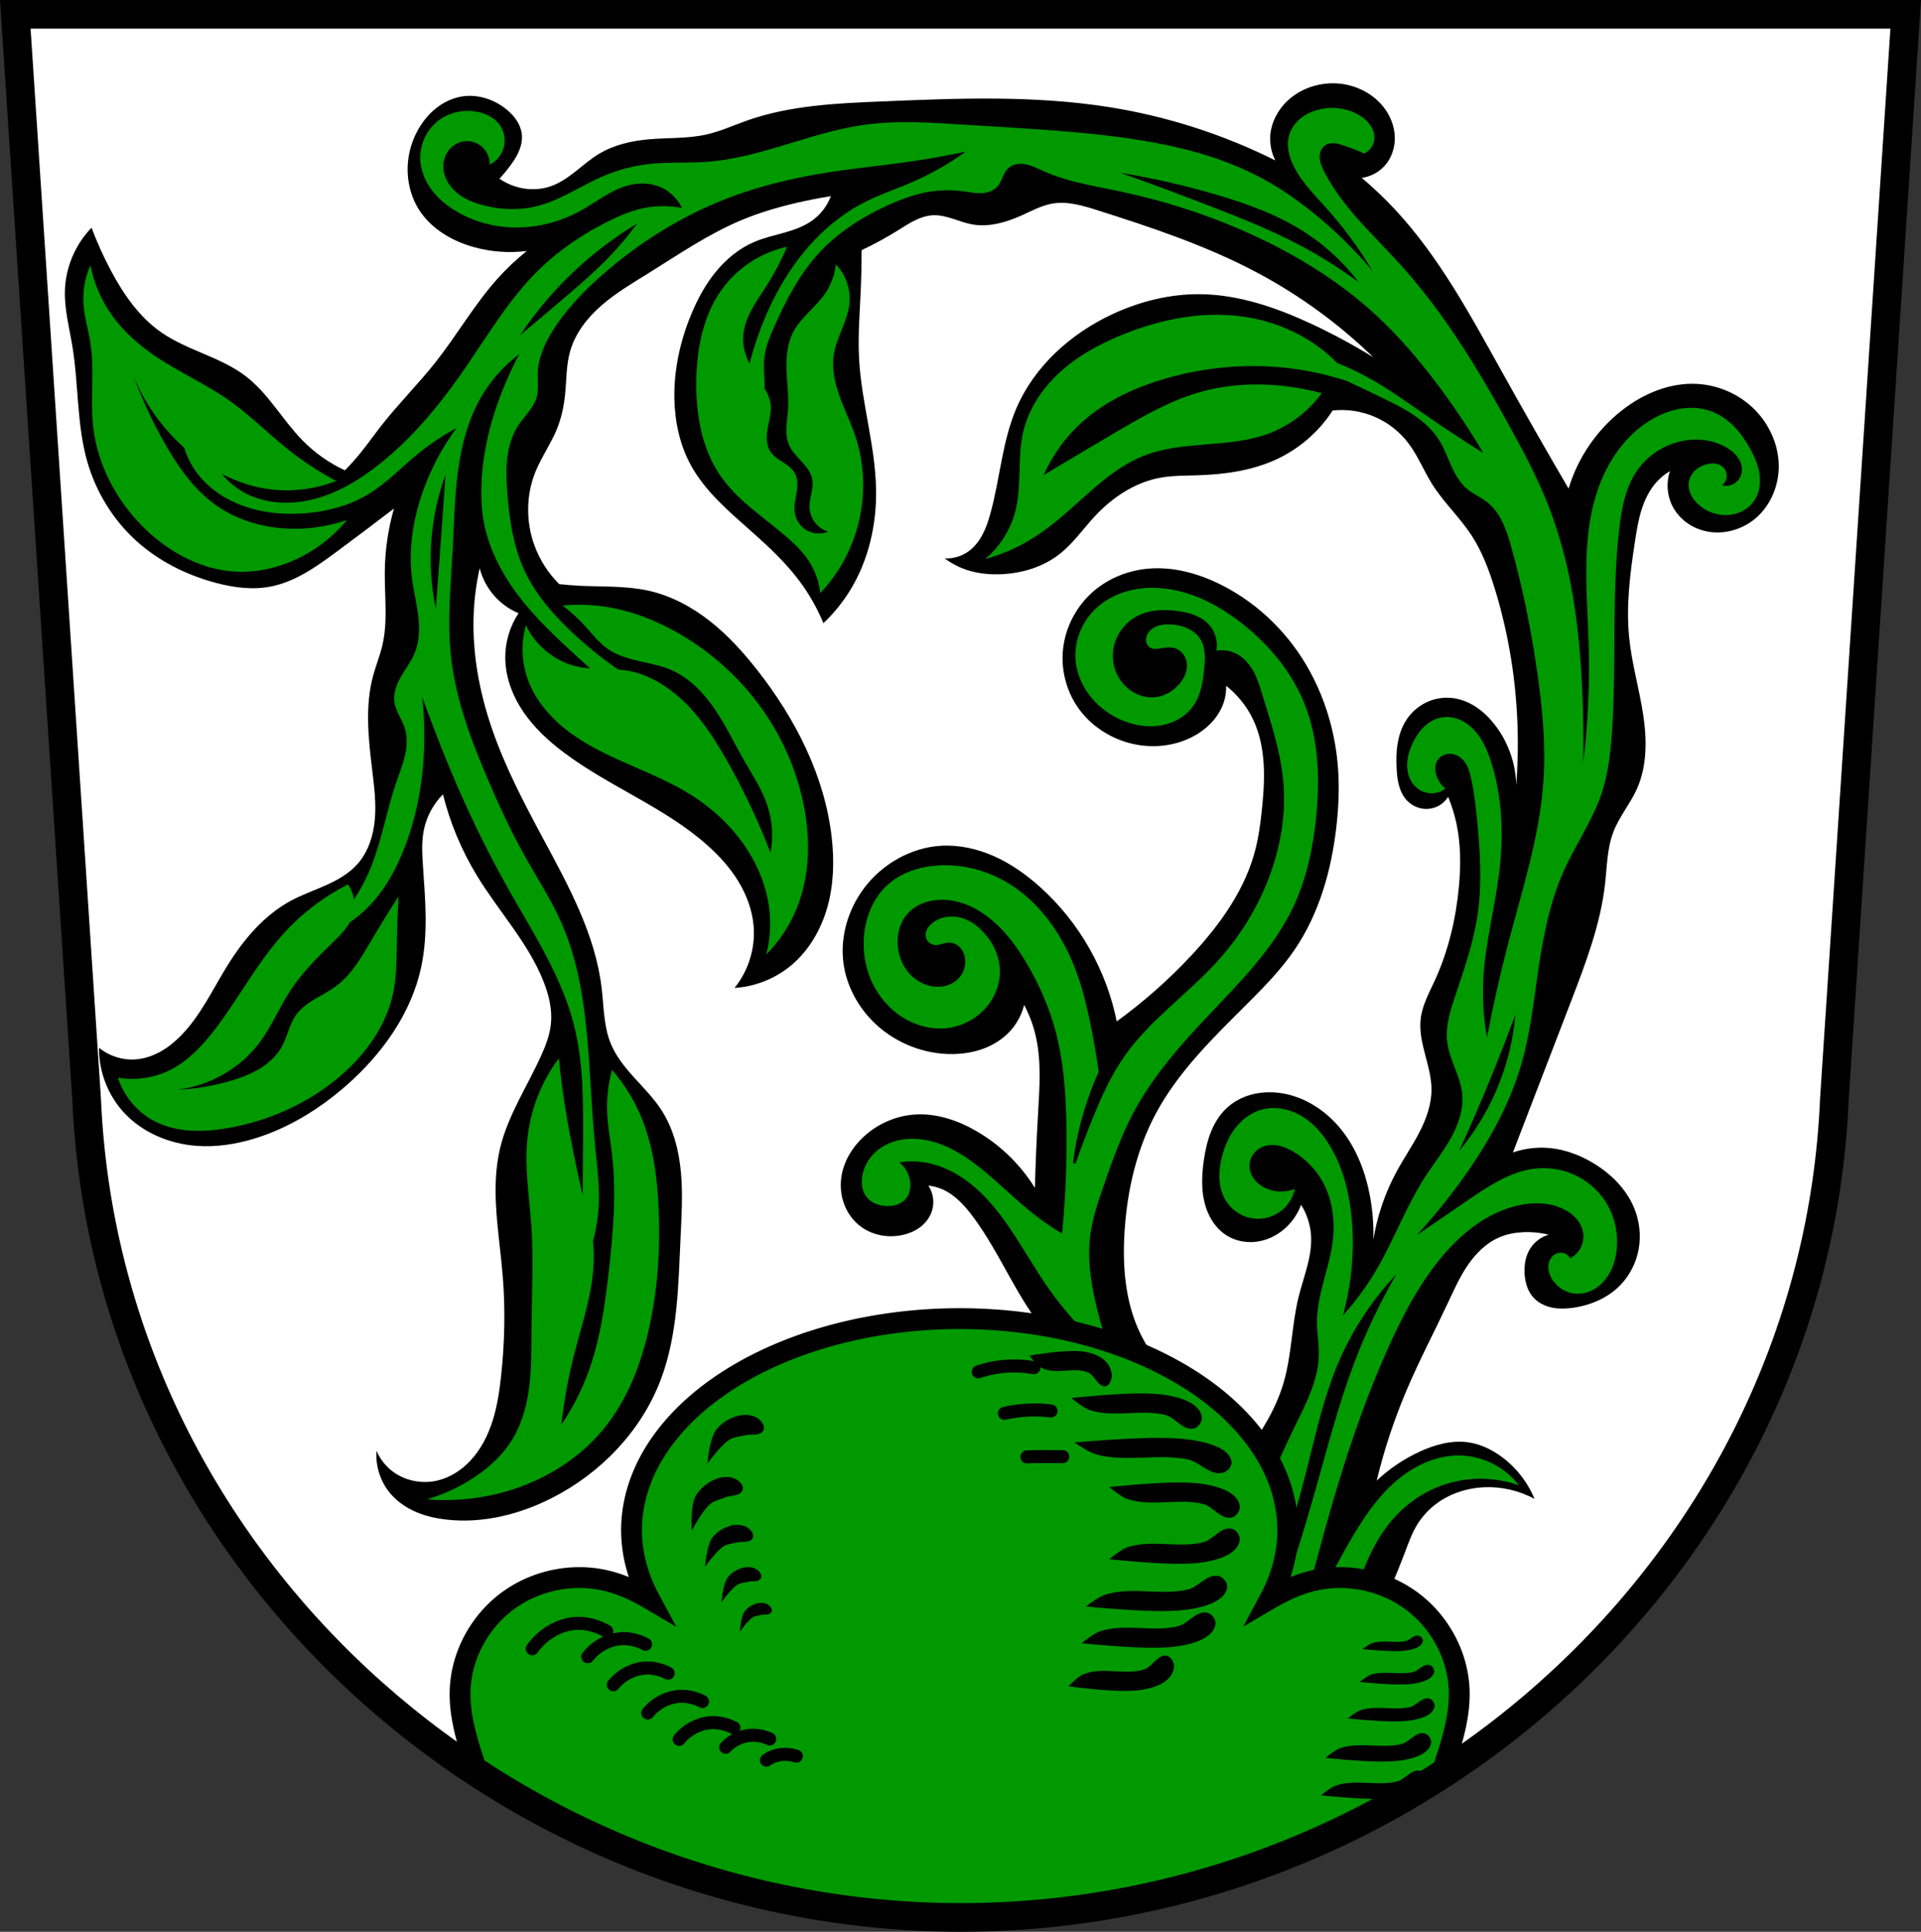 <?xml version="1.0" encoding="UTF-8" standalone="no"?>
<!-- Created with Inkscape (http://www.inkscape.org/) -->

<svg
   xmlns:dc="http://purl.org/dc/elements/1.1/"
   xmlns:cc="http://creativecommons.org/ns#"
   xmlns:rdf="http://www.w3.org/1999/02/22-rdf-syntax-ns#"
   xmlns:svg="http://www.w3.org/2000/svg"
   xmlns="http://www.w3.org/2000/svg"
   xmlns:sodipodi="http://sodipodi.sourceforge.net/DTD/sodipodi-0.dtd"
   xmlns:inkscape="http://www.inkscape.org/namespaces/inkscape"
   width="208.201mm"
   height="209.344mm"
   viewBox="0 0 737.722 741.769"
   id="svg10520"
   version="1.1"
   inkscape:version="0.91 r13725"
   sodipodi:docname="DEU Erbes-Büdesheim COA.svg">
  <rect x="0" y="0" width="737.722" height="741.769" fill="#333333" stroke="none"/>
  <defs
     id="defs10522">
    <inkscape:path-effect
       effect="spiro"
       id="path-effect34920"
       is_visible="true" />
    <inkscape:path-effect
       effect="spiro"
       id="path-effect34915"
       is_visible="true" />
    <inkscape:path-effect
       effect="spiro"
       id="path-effect34910"
       is_visible="true" />
    <inkscape:path-effect
       effect="spiro"
       id="path-effect34905"
       is_visible="true" />
    <inkscape:path-effect
       effect="spiro"
       id="path-effect34900"
       is_visible="true" />
    <inkscape:path-effect
       effect="spiro"
       id="path-effect34896"
       is_visible="true" />
    <inkscape:path-effect
       effect="spiro"
       id="path-effect34891"
       is_visible="true" />
    <inkscape:path-effect
       effect="spiro"
       id="path-effect34886"
       is_visible="true" />
    <inkscape:path-effect
       effect="spiro"
       id="path-effect34881"
       is_visible="true" />
    <inkscape:path-effect
       effect="spiro"
       id="path-effect34876"
       is_visible="true" />
    <inkscape:path-effect
       effect="spiro"
       id="path-effect34871"
       is_visible="true" />
    <inkscape:path-effect
       effect="spiro"
       id="path-effect34866"
       is_visible="true" />
    <inkscape:path-effect
       effect="spiro"
       id="path-effect34853"
       is_visible="true" />
    <inkscape:path-effect
       effect="spiro"
       id="path-effect4802"
       is_visible="true" />
    <inkscape:path-effect
       effect="spiro"
       id="path-effect4752"
       is_visible="true" />
    <inkscape:path-effect
       effect="spiro"
       id="path-effect4702"
       is_visible="true" />
    <inkscape:path-effect
       effect="spiro"
       id="path-effect4596"
       is_visible="true" />
    <inkscape:path-effect
       effect="spiro"
       id="path-effect4379"
       is_visible="true" />
    <inkscape:path-effect
       effect="spiro"
       id="path-effect4340"
       is_visible="true" />
    <inkscape:path-effect
       effect="spiro"
       id="path-effect4340-6"
       is_visible="true" />
    <inkscape:path-effect
       effect="spiro"
       id="path-effect4379-2"
       is_visible="true" />
    <inkscape:path-effect
       effect="spiro"
       id="path-effect4379-7"
       is_visible="true" />
    <inkscape:path-effect
       effect="spiro"
       id="path-effect4379-7-9"
       is_visible="true" />
    <inkscape:path-effect
       effect="spiro"
       id="path-effect4379-7-5"
       is_visible="true" />
    <inkscape:path-effect
       effect="spiro"
       id="path-effect4379-7-2"
       is_visible="true" />
    <inkscape:path-effect
       effect="spiro"
       id="path-effect4379-7-2-9"
       is_visible="true" />
    <inkscape:path-effect
       effect="spiro"
       id="path-effect4596-8"
       is_visible="true" />
    <inkscape:path-effect
       effect="spiro"
       id="path-effect4596-0"
       is_visible="true" />
    <inkscape:path-effect
       effect="spiro"
       id="path-effect4596-0-3"
       is_visible="true" />
    <inkscape:path-effect
       effect="spiro"
       id="path-effect4596-8-1"
       is_visible="true" />
    <inkscape:path-effect
       effect="spiro"
       id="path-effect4596-3"
       is_visible="true" />
    <inkscape:path-effect
       effect="spiro"
       id="path-effect4702-9"
       is_visible="true" />
    <inkscape:path-effect
       effect="spiro"
       id="path-effect4752-0"
       is_visible="true" />
    <inkscape:path-effect
       effect="spiro"
       id="path-effect4802-3"
       is_visible="true" />
  </defs>
  <sodipodi:namedview
     id="base"
     pagecolor="#ffffff"
     bordercolor="#666666"
     borderopacity="1.0"
     inkscape:pageopacity="0.0"
     inkscape:pageshadow="2"
     inkscape:zoom="0.72798985"
     inkscape:cx="368.86092"
     inkscape:cy="370.88431"
     inkscape:document-units="px"
     inkscape:current-layer="layer1"
     showgrid="false"
     inkscape:window-width="1366"
     inkscape:window-height="745"
     inkscape:window-x="-8"
     inkscape:window-y="-8"
     inkscape:window-maximized="1"
     fit-margin-top="0"
     fit-margin-left="0"
     fit-margin-right="0"
     fit-margin-bottom="0"
     inkscape:snap-midpoints="true"
     inkscape:snap-smooth-nodes="true"
     inkscape:object-nodes="true"
     inkscape:snap-nodes="false"
     showguides="false" />
  <g
     inkscape:label="Ebene 1"
     inkscape:groupmode="layer"
     id="layer1"
     transform="translate(-49.855,-23.101)">
    <path
       style="fill:#ffffff;fill-rule:evenodd;stroke:none;stroke-width:11;stroke-opacity:1"
       inkscape:connector-curvature="0"
       d="m 781.703,28.601 -27.398,416.624 c -7.415,175.25 -157.92,314.046 -335.589,314.144 -177.51,-0.215 -328.069,-139.061 -335.589,-314.144 l -27.398,-416.624 362.979,0 z"
       id="path10563-0-8-5"
       sodipodi:nodetypes="ccccccc" />
    <path
       style="fill:#000000;fill-rule:evenodd;stroke:none;stroke-width:1px;stroke-linecap:butt;stroke-linejoin:miter;stroke-opacity:1"
       d="m 380.748,119.156 c 4.823,-2.275 9.513,-4.833 14.037,-7.657 2.086,-1.302 4.143,-2.664 6.351,-3.748 2.208,-1.084 4.591,-1.889 7.048,-1.995 2.576,-0.112 5.123,0.545 7.578,1.333 2.455,0.788 4.879,1.716 7.416,2.176 6.483,1.175 13.137,-0.798 19.142,-3.509 3.828,-1.729 7.589,-3.788 11.73,-4.491 5.806,-0.985 11.688,0.796 17.301,2.577 20.924,6.639 41.871,13.621 61.253,23.927 16.318,8.677 31.404,19.667 44.664,32.541 -7.608,-4.715 -15.496,-8.978 -23.608,-12.761 -13.571,-6.329 -28.095,-11.368 -43.069,-11.485 -11.548,-0.09 -23.027,2.785 -33.498,7.657 -16.041,7.463 -30.106,20.079 -37.007,36.369 -5.391,12.726 -6.206,26.877 -9.89,40.198 -0.772,2.791 -1.678,5.564 -3.037,8.121 -1.36,2.557 -3.198,4.903 -5.576,6.555 -2.59,1.798 -5.784,2.71 -8.933,2.552 2.604,1.942 5.526,3.457 8.614,4.466 4.299,1.405 8.882,1.82 13.399,1.595 7.882,-0.393 15.787,-2.807 22.013,-7.657 5.291,-4.122 9.143,-9.771 13.718,-14.675 6.682,-7.162 15.256,-12.878 24.884,-14.675 4.72,-0.881 9.557,-0.808 14.356,-0.957 10.604,-0.329 21.368,-1.818 30.946,-6.381 8.544,-4.07 15.922,-10.554 21.056,-18.504 5.458,-0.591 11.064,0.246 16.11,2.407 5.046,2.161 9.522,5.64 12.86,9.998 3.754,4.901 6.017,10.768 9.313,15.988 4.376,6.929 10.5,12.608 14.994,19.461 4.087,6.233 6.732,13.296 8.933,20.418 4.89,15.826 7.745,32.27 8.614,48.811 0.469,8.927 0.362,17.885 -0.319,26.798 -0.178,-8.382 -3.134,-16.682 -8.295,-23.289 -2.036,-2.607 -4.418,-4.966 -7.184,-6.782 -2.765,-1.815 -5.925,-3.075 -9.214,-3.427 -3.362,-0.36 -6.819,0.245 -9.869,1.705 -3.05,1.46 -5.685,3.77 -7.551,6.59 -1.798,2.717 -2.874,5.868 -3.421,9.079 -0.547,3.211 -0.579,6.491 -0.407,9.744 0.118,2.237 0.334,4.484 0.948,6.639 0.614,2.155 1.646,4.226 3.224,5.815 1.586,1.598 3.706,2.662 5.938,2.955 2.232,0.293 4.562,-0.192 6.48,-1.372 1.293,-0.795 2.395,-1.898 3.19,-3.19 1.375,3.295 2.445,6.717 3.19,10.209 1.695,7.941 1.701,16.161 0.957,24.246 -1.142,12.413 -4.06,24.717 -9.252,36.05 -2.182,4.763 -4.799,9.473 -5.423,14.675 -0.548,4.562 0.486,9.156 1.651,13.601 1.164,4.445 2.476,8.921 2.497,13.517 0.025,5.792 -2.014,11.415 -4.676,16.559 -2.662,5.144 -5.959,9.935 -8.724,15.025 -4.419,8.136 -7.453,17.021 -8.933,26.16 0.16,-5.554 -0.269,-11.125 -1.276,-16.589 -1.719,-9.324 -5.211,-18.463 -11.166,-25.841 -6.083,-7.536 -14.926,-13.103 -24.565,-14.037 -3.487,-0.338 -7.045,-0.072 -10.404,0.923 -3.359,0.995 -6.514,2.728 -9.057,5.139 -2.659,2.521 -4.604,5.732 -5.953,9.139 -1.349,3.407 -2.123,7.016 -2.661,10.641 -1.085,7.311 -1.15,15.123 2.233,21.694 1.43,2.777 3.472,5.271 6.062,7.019 3.381,2.281 7.615,3.199 11.666,2.729 4.051,-0.47 7.904,-2.289 10.985,-4.962 2.86,-2.481 5.078,-5.697 6.381,-9.252 2.236,3.532 3.565,7.632 3.828,11.804 0.508,8.054 -2.856,15.772 -4.785,23.608 -2.661,10.806 -2.625,22.176 -5.743,32.86 -2.923,10.017 -8.516,19.055 -14.769,27.41 -6.253,8.355 -13.221,16.159 -19.368,24.592 -11.383,15.616 -19.864,33.34 -24.884,52.002 l 51.045,38.283 c 10.702,-2.915 20.442,-9.257 27.436,-17.866 8.404,-10.344 12.613,-23.351 17.547,-35.731 3.019,-7.577 6.368,-15.022 9.252,-22.651 1.569,-4.15 3.02,-8.395 5.423,-12.123 2.692,-4.175 6.531,-7.577 10.921,-9.901 4.391,-2.324 9.32,-3.581 14.282,-3.817 6.731,-0.321 13.543,1.242 19.461,4.466 -2.655,-6.456 -7.124,-12.154 -12.761,-16.27 -3.689,-2.694 -7.926,-4.735 -12.442,-5.423 -6.4,-0.976 -12.938,0.809 -18.823,3.509 -6.085,2.792 -11.712,6.58 -16.589,11.166 2.869,-11.857 6.715,-23.478 11.485,-34.706 4.849,-11.413 10.641,-22.397 15.907,-33.624 2.322,-4.95 4.559,-9.978 7.65,-14.487 3.092,-4.51 7.138,-8.528 12.174,-10.658 2.819,-1.193 5.876,-1.763 8.933,-1.914 3.32,-0.164 6.663,0.159 9.89,0.957 -3.058,0.883 -5.745,2.986 -7.338,5.743 -1.544,2.673 -2.047,5.849 -1.914,8.933 0.149,3.467 1.145,7.031 3.509,9.571 1.828,1.964 4.361,3.184 6.987,3.732 2.626,0.548 5.35,0.46 8.008,0.097 6.767,-0.926 13.4,-3.739 18.185,-8.614 3.729,-3.799 6.231,-8.765 7.157,-14.007 0.926,-5.242 0.286,-10.737 -1.734,-15.663 -2.992,-7.299 -8.879,-13.152 -15.632,-17.228 -4.875,-2.942 -10.299,-5.061 -15.951,-5.743 -5.033,-0.606 -10.202,-0.057 -14.994,1.595 7.452,-19.351 14.896,-38.706 22.332,-58.063 5.653,-14.715 11.351,-29.634 13.08,-45.302 0.735,-6.661 0.772,-13.53 3.19,-19.78 2.235,-5.777 6.365,-10.633 8.933,-16.27 4.082,-8.961 3.949,-19.285 2.442,-29.016 -1.507,-9.731 -4.302,-19.252 -5.313,-29.047 -1.284,-12.434 0.336,-24.971 2.233,-37.326 0.619,-4.034 1.272,-8.081 2.5,-11.973 1.227,-3.892 3.057,-7.651 5.795,-10.678 1.476,-1.632 3.204,-3.036 5.104,-4.147 -1.484,4.353 -1.13,9.301 0.957,13.399 1.348,2.647 3.386,4.93 5.827,6.622 2.441,1.693 5.278,2.798 8.21,3.268 6.451,1.033 13.272,-1.116 18.185,-5.423 5.655,-4.958 8.71,-12.579 8.614,-20.099 -0.108,-8.413 -4.033,-16.618 -10.209,-22.332 -5.708,-5.282 -13.291,-8.487 -21.056,-8.933 -10.469,-0.601 -20.788,3.727 -29.032,10.209 -9.657,7.593 -16.893,18.22 -20.418,29.989 -8.776,-15.007 -17.391,-30.109 -25.841,-45.302 -12.046,-21.657 -23.944,-43.758 -40.836,-61.892 -4.002,-4.296 -8.266,-8.347 -12.761,-12.123 3.422,-0.455 6.658,-2.189 8.933,-4.785 2.444,-2.791 3.74,-6.512 3.779,-10.222 0.039,-3.71 -1.14,-7.391 -3.141,-10.515 -3.692,-5.766 -10.133,-9.542 -16.909,-10.528 -6.867,-1 -14.148,0.808 -19.598,5.104 -4.527,3.569 -7.762,8.926 -8.181,14.675 -0.239,3.287 0.439,6.636 1.937,9.571 C 519.661,74.727 498.172,67.816 476.137,64.283 c -28.937,-4.639 -58.452,-3.455 -87.733,-2.233 -17.454,0.728 -35.21,1.521 -51.683,7.338 -5.162,1.823 -10.176,4.133 -15.514,5.346 -7.212,1.639 -14.714,1.21 -22.082,1.853 -6.693,0.584 -13.429,2.109 -19.191,5.563 -3.2,1.918 -6.028,4.386 -8.958,6.696 -2.93,2.311 -6.028,4.502 -9.546,5.746 -4.494,1.589 -9.52,1.519 -14.037,0 -2.035,-0.684 -3.974,-1.654 -5.743,-2.871 1.604,-1.709 3.097,-3.521 4.466,-5.423 1.216,-1.689 2.34,-3.46 3.125,-5.388 0.784,-1.928 1.22,-4.026 1.023,-6.097 -0.181,-1.9 -0.891,-3.73 -1.917,-5.34 -1.025,-1.61 -2.359,-3.009 -3.826,-4.231 -4.744,-3.952 -11.129,-6.072 -17.228,-5.104 -3.246,0.515 -6.337,1.873 -9.008,3.789 -2.671,1.916 -4.928,4.38 -6.739,7.123 -3.606,5.461 -5.438,12.081 -5.117,18.618 0.24,4.881 1.674,9.719 4.274,13.857 4.575,7.28 12.472,11.986 20.737,14.356 6.71,1.924 13.812,2.47 20.737,1.595 -4.004,3.193 -7.743,6.718 -11.166,10.528 -8.946,9.957 -15.629,21.719 -23.927,32.222 -6.594,8.346 -14.184,15.868 -20.737,24.246 -2.804,3.586 -5.414,7.323 -8.295,10.847 -1.812,2.216 -3.729,4.346 -5.743,6.381 -6.054,-2.811 -11.595,-6.722 -16.27,-11.485 -7.67,-7.813 -13.028,-17.874 -21.694,-24.565 -9.699,-7.489 -22.473,-9.924 -32.541,-16.909 -8.529,-5.917 -14.602,-14.754 -19.461,-23.927 -2.786,-5.261 -5.239,-10.699 -7.338,-16.27 -6.203,6.373 -9.922,15.104 -10.221,23.993 -0.245,7.284 1.706,14.436 2.884,21.629 2.403,14.679 1.621,29.891 5.706,44.194 3.322,11.633 9.886,22.345 18.86,30.459 8.476,7.664 18.967,12.938 29.989,15.951 6.952,1.901 14.292,2.927 21.375,1.595 9.528,-1.792 17.726,-7.635 25.522,-13.399 7.388,-5.463 14.726,-10.993 22.013,-16.589 -2.234,7.88 -3.418,16.056 -3.509,24.246 -0.106,9.496 1.233,19.153 -0.957,28.394 -0.923,3.896 -2.457,7.622 -3.509,11.485 -3.236,11.879 -1.806,24.467 -0.319,36.688 0.752,6.184 1.514,12.422 0.955,18.626 -0.559,6.204 -2.552,12.456 -6.697,17.105 -3.256,3.652 -7.636,6.11 -12.102,8.108 -4.466,1.998 -9.112,3.61 -13.421,5.929 -10.452,5.625 -18.334,15.102 -24.565,25.203 -5.652,9.163 -10.279,19.159 -17.866,26.798 -2.329,2.345 -4.926,4.446 -7.824,6.035 -2.898,1.589 -6.107,2.658 -9.403,2.897 -5.018,0.364 -10.153,-1.27 -14.037,-4.466 -0.1,9.102 3.397,18.195 9.571,24.884 7.086,7.678 17.402,11.989 27.821,12.773 7.613,0.573 15.292,-0.627 22.586,-2.884 12.884,-3.986 24.614,-11.231 34.774,-20.099 13.89,-12.123 25.249,-27.896 29.032,-45.94 2.627,-12.534 1.518,-25.507 0.638,-38.283 -0.323,-4.684 -0.609,-9.435 0.319,-14.037 1.04,-5.157 3.626,-9.991 7.338,-13.718 2.751,11.001 7.178,21.582 13.08,31.265 8.326,13.659 19.617,25.65 25.522,40.517 2.053,5.168 3.424,10.737 2.871,16.27 -0.433,4.338 -2.027,8.473 -3.828,12.442 -5.304,11.687 -12.591,22.625 -15.632,35.093 -3.928,16.101 -0.383,32.931 0.957,49.449 1.033,12.74 0.737,25.576 -0.638,38.283 -0.632,5.84 -1.498,11.686 -3.278,17.284 -1.78,5.598 -4.512,10.967 -8.526,15.256 -3.44,3.675 -7.856,6.525 -12.761,7.657 -6.175,1.425 -13.014,-0.071 -17.866,-4.147 -2.35,-1.975 -4.225,-4.511 -5.423,-7.338 -0.46,6.099 1.663,12.351 5.743,16.909 2.663,2.975 6.089,5.215 9.775,6.751 3.686,1.536 7.631,2.386 11.6,2.82 13.793,1.505 27.822,-2.022 40.198,-8.295 18.748,-9.502 34.308,-25.661 41.793,-45.302 6.569,-17.239 6.805,-36.125 7.657,-54.554 0.389,-8.415 0.923,-16.862 0.152,-25.251 -0.77,-8.389 -2.916,-16.805 -7.49,-23.88 -2.917,-4.511 -6.733,-8.355 -10.341,-12.335 -3.608,-3.981 -7.084,-8.215 -9.119,-13.187 -2.746,-6.708 -2.654,-14.177 -3.509,-21.375 -2.428,-20.425 -12.587,-38.992 -22.332,-57.106 -7.402,-13.758 -14.705,-27.655 -19.78,-42.431 -4.855,-14.136 -7.628,-29.092 -7.019,-44.026 0.241,-5.918 1.012,-11.814 2.299,-17.596 1.049,4.093 3.129,7.918 5.996,11.023 2.485,2.691 5.554,4.84 8.933,6.254 -3.299,4.978 -5.098,10.937 -5.104,16.909 -0.008,7.457 2.739,14.752 6.925,20.923 4.186,6.172 9.756,11.296 15.726,15.765 17.453,13.066 38.571,20.934 54.873,35.412 4.6,4.086 8.788,8.69 11.988,13.945 3.201,5.255 5.394,11.186 5.877,17.32 0.663,8.416 -2.02,17.051 -7.338,23.608 7.896,-0.494 15.61,-3.557 21.694,-8.614 6.889,-5.726 11.569,-13.845 13.981,-22.473 2.412,-8.628 2.654,-17.756 1.651,-26.658 -2.668,-23.673 -13.976,-45.725 -28.713,-64.444 -5.402,-6.862 -11.316,-13.382 -18.192,-18.765 -6.876,-5.383 -14.764,-9.615 -23.282,-11.542 -8.542,-1.933 -17.412,-1.508 -26.16,-1.914 -2.771,-0.129 -5.537,-0.341 -8.295,-0.638 -4.242,-4.212 -7.536,-9.373 -9.571,-14.994 -3.256,-8.995 -3.184,-19.191 0.397,-28.062 2.284,-5.659 5.901,-10.702 8.217,-16.348 1.74,-4.243 2.72,-8.772 3.19,-13.334 0.571,-5.547 0.409,-11.22 1.914,-16.589 1.956,-6.978 6.619,-12.943 12.083,-17.703 5.464,-4.76 11.751,-8.46 17.905,-12.286 11.664,-7.251 23.069,-15.097 35.731,-20.418 6.892,-2.896 14.092,-5.014 21.375,-6.7 4.329,-1.002 8.692,-1.853 13.08,-2.552 -1.372,3.679 -3.845,6.939 -7.019,9.252 -3.224,2.349 -7.065,3.689 -10.904,4.776 -3.838,1.087 -7.756,1.961 -11.428,3.519 -5.801,2.462 -10.811,6.583 -14.809,11.454 -3.997,4.871 -7.019,10.483 -9.438,16.301 -4.271,10.273 -6.727,21.369 -6.507,32.492 0.173,8.747 2.039,17.55 6.188,25.252 5.636,10.463 15.044,18.266 23.927,26.16 6.394,5.683 12.663,11.586 17.8,18.426 3.777,5.028 6.916,10.536 9.317,16.348 4.079,-3.857 7.632,-8.271 10.528,-13.08 6.854,-11.381 9.906,-24.844 9.698,-38.128 -0.265,-16.892 -5.593,-33.345 -6.52,-50.214 -0.491,-8.936 0.259,-17.886 0.65,-26.827 0.218,-4.995 0.325,-9.995 0.319,-14.994 z"
       id="path4800-9"
       inkscape:path-effect="#path-effect4802-3"
       inkscape:original-d="m 380.74771,119.15564 c 0,0 9.24289,-5.3282 14.03725,-7.65668 4.37105,-2.12289 8.55848,-5.31789 13.39919,-5.74251 5.11354,-0.44855 9.86268,3.38463 14.99434,3.50931 6.485,0.15757 12.89586,-1.75731 19.1417,-3.50931 4.03128,-1.1308 7.56825,-4.03595 11.73033,-4.49097 5.79617,-0.63367 11.66672,1.07714 17.30126,2.5768 21.18285,5.63792 42.02734,13.39833 61.25346,23.92713 16.15634,8.8477 44.66397,32.5409 44.66397,32.5409 0,0 -15.29442,-9.45907 -23.6081,-12.76114 -13.80863,-5.48458 -28.21327,-11.2184 -43.06884,-11.48502 -11.45212,-0.20554 -23.45007,2.15825 -33.49798,7.65668 -15.17251,8.30271 -28.44847,21.33972 -37.0073,36.36924 -6.82838,11.9908 -4.69475,27.41412 -9.88988,40.19758 -2.13553,5.25481 -4.12988,11.20136 -8.61377,14.67531 -2.448,1.89662 -8.93279,2.55223 -8.93279,2.55223 0,0 5.52243,3.51547 8.61377,4.46639 4.29914,1.32244 8.92752,2.08053 13.39919,1.59515 7.72348,-0.83836 15.5015,-3.41924 22.01296,-7.65669 5.61243,-3.65239 8.49449,-10.48579 13.71822,-14.6753 7.51218,-6.02488 15.68373,-11.83223 24.88422,-14.67531 4.58226,-1.41598 9.60384,-0.31182 14.35628,-0.95709 10.43647,-1.41704 21.51842,-1.68448 30.94576,-6.38056 8.36345,-4.16612 21.05587,-18.50365 21.05587,-18.50365 0,0 21.10008,5.44729 28.97016,12.40524 4.62074,4.08521 5.8717,10.87009 9.31325,15.98829 4.5695,6.79565 10.82309,12.41362 14.99434,19.46073 3.78398,6.39284 6.78332,13.3068 8.93279,20.41782 4.7805,15.81514 7.27064,32.34418 8.61377,48.81135 0.72624,8.90386 -0.31903,26.79838 -0.31903,26.79838 0,0 -3.1256,-16.87118 -8.29474,-23.28907 -4.03869,-5.01435 -9.96891,-9.84703 -16.39726,-10.20891 -6.4211,-0.36147 -13.45876,3.22802 -17.41975,8.29474 -3.94339,5.04421 -4.22051,12.43202 -3.82834,18.82268 0.26817,4.36997 0.78743,9.67706 4.17195,12.45439 3.22564,2.64696 8.46907,2.93225 12.41753,1.58286 1.4231,-0.48635 3.19028,-3.19029 3.19028,-3.19029 0,0 2.583,6.69575 3.19029,10.20891 1.37773,7.97015 1.81189,16.20311 0.95708,24.24616 -1.31113,12.33668 -5.55467,24.20776 -9.25182,36.05021 -1.55416,4.97818 -4.89705,9.48681 -5.42349,14.67531 -0.92306,9.09754 5.28499,18.04421 4.14737,27.11742 -1.42276,11.34733 -9.31557,20.90157 -13.39919,31.58381 -3.2903,8.607 -8.9328,26.16033 -8.9328,26.16033 0,0 0.0547,-11.20535 -1.27611,-16.58948 -2.25162,-9.10936 -4.9101,-18.84744 -11.16599,-25.8413 -6.28755,-7.02925 -15.18975,-13.01508 -24.56519,-14.03725 -6.75428,-0.73639 -14.4024,1.52549 -19.46074,6.06154 -5.35392,4.80111 -7.51018,12.67362 -8.61376,19.77976 -1.11558,7.18342 -0.64762,15.01959 2.2332,21.69394 1.22503,2.83817 3.19089,5.87177 6.06154,7.01862 7.0455,2.81473 16.11517,1.61965 22.65101,-2.2332 3.22722,-1.90243 6.38057,-9.25182 6.38057,-9.25182 0,0 3.59346,7.67428 3.82834,11.80405 0.45594,8.01645 -3.29659,15.71793 -4.78542,23.6081 -2.06177,10.92649 -1.64965,22.52129 -5.74252,32.85993 -7.63225,19.27917 -23.94852,33.94195 -34.13604,52.00163 -9.44138,16.73697 -24.88421,52.00163 -24.88421,52.00163 l 51.04454,38.28342 c 0,0 20.19899,-9.69716 27.43645,-17.8656 8.79956,-9.93148 12.11025,-23.62692 17.54656,-35.73118 3.34146,-7.43996 6.04413,-15.15242 9.25183,-22.65102 1.74112,-4.07021 2.41724,-8.87337 5.42348,-12.12308 6.4953,-7.02134 15.72718,-12.41733 25.20324,-13.71822 6.59372,-0.9052 19.46074,4.4664 19.46074,4.4664 0,0 -7.30918,-12.0533 -12.76114,-16.27045 -3.57862,-2.7681 -7.94689,-4.91166 -12.44211,-5.42348 -6.34137,-0.72202 -12.91565,1.09241 -18.82267,3.50931 -6.16932,2.52422 -16.58948,11.16599 -16.58948,11.16599 0,0 6.95681,-23.39315 11.48502,-34.70633 4.60738,-11.51097 9.37594,-23.08425 15.90681,-33.62362 5.62204,-9.07273 10.76506,-19.50174 19.82437,-25.14537 2.58468,-1.61016 5.8926,-1.73975 8.9328,-1.91417 3.30659,-0.18971 9.88988,0.95708 9.88988,0.95708 0,0 -5.6907,3.10927 -7.33765,5.74251 -1.61478,2.5818 -2.12769,5.8951 -1.91417,8.9328 0.23826,3.38962 0.98782,7.29305 3.50931,9.57085 3.82785,3.45791 9.85974,4.32381 14.99434,3.82834 6.67618,-0.64422 14.10094,-3.29306 18.18462,-8.61377 6.12123,-7.97549 8.18301,-20.00202 5.42348,-29.66964 -2.12838,-7.45646 -9.18788,-12.91509 -15.63239,-17.22753 -4.69666,-3.14284 -10.34072,-5.06721 -15.95143,-5.74252 -4.9903,-0.60064 -14.99433,1.59515 -14.99433,1.59515 0,0 15.7277,-38.4064 22.33199,-58.06318 5.00579,-14.89908 9.64245,-29.96506 13.08016,-45.30203 1.4607,-6.51677 1.01985,-13.46382 3.19029,-19.77976 2.01075,-5.85125 7.54433,-10.24115 8.93279,-16.27045 4.34867,-18.88379 -2.97151,-38.6854 -2.87125,-58.06318 0.0645,-12.46419 -0.30895,-25.12396 2.2332,-37.32632 1.63992,-7.87166 3.62443,-16.10575 8.29474,-22.65102 1.27337,-1.78459 5.10445,-4.14737 5.10445,-4.14737 0,0 -1.24513,9.50039 0.95709,13.3992 2.81501,4.9837 8.38839,8.9669 14.03725,9.88988 6.2426,1.02 13.46215,-1.2153 18.18462,-5.42349 5.44184,-4.84923 8.70082,-12.81037 8.61376,-20.09879 -0.0977,-8.18436 -4.34211,-16.62463 -10.20891,-22.33199 -5.46481,-5.3163 -13.43554,-8.69234 -21.05587,-8.93279 -10.25298,-0.32352 -20.90013,3.9553 -29.03159,10.20891 -9.58613,7.37234 -20.41782,29.98867 -20.41782,29.98867 0,0 -16.74257,-30.48851 -25.8413,-45.30204 -12.93598,-21.0609 -24.96719,-42.94176 -40.83564,-61.89151 -3.76686,-4.498301 -12.76113,-12.123081 -12.76113,-12.123081 0,0 7.15316,-1.914278 8.93279,-4.785426 3.64336,-5.877994 3.90226,-14.640137 0.63806,-20.736848 -3.13385,-5.853259 -10.34471,-9.528852 -16.90851,-10.527937 -6.67373,-1.015816 -14.25892,0.973416 -19.59793,5.104454 -4.4294,3.427224 -7.31935,9.141462 -8.18069,14.675308 -0.50061,3.21626 1.93732,9.570852 1.93732,9.570852 0,0 -41.57105,-16.694085 -63.48666,-20.417819 -28.84039,-4.900339 -58.52791,-3.922886 -87.73281,-2.233199 -17.37125,1.005036 -34.76641,3.261815 -51.68261,7.337654 -5.31753,1.281221 -10.16184,4.217514 -15.5139,5.345809 -7.22776,1.523721 -14.8189,0.509133 -22.0823,1.852737 -6.54915,1.21148 -13.15662,2.743526 -19.19085,5.562591 -6.73397,3.145969 -11.39426,10.27415 -18.50365,12.442108 -4.47561,1.364807 -9.48334,1.075033 -14.03725,0 -2.08286,-0.491696 -5.74251,-2.871255 -5.74251,-2.871255 0,0 3.30733,-3.388455 4.46639,-5.423484 2.01443,-3.536868 4.54133,-7.433828 4.14737,-11.485023 -0.3601,-3.703011 -2.80157,-7.292068 -5.74251,-9.570852 -4.73436,-3.668419 -11.31377,-6.052582 -17.22753,-5.104455 -6.30561,1.010952 -12.05457,5.701854 -15.74693,10.912354 -3.72128,5.251313 -5.21644,12.182791 -5.11674,18.618181 0.0749,4.833263 1.4177,9.957779 4.27419,13.857331 4.96808,6.7822 12.81423,11.54343 20.73685,14.35628 6.53315,2.31953 20.73684,1.59514 20.73684,1.59514 0,0 -7.76695,6.70497 -11.16599,10.52794 -8.88915,9.9978 -15.58668,21.76195 -23.92713,32.22187 -6.63018,8.31504 -14.04815,15.97812 -20.73685,24.24616 -2.86275,3.5387 -5.38751,7.34472 -8.29474,10.84696 -1.82762,2.20167 -5.74251,6.38057 -5.74251,6.38057 0,0 -11.32811,-7.0529 -16.27045,-11.48502 -8.13308,-7.29347 -13.08591,-17.83884 -21.69393,-24.56519 -9.63199,-7.52648 -23.06364,-9.1881 -32.5409,-16.9085 -7.97068,-6.4931 -14.05877,-15.1801 -19.46074,-23.92714 -3.12616,-5.06198 -7.33765,-16.27045 -7.33765,-16.27045 0,0 -9.05038,15.37873 -10.22119,23.99253 -0.97961,7.20703 1.9373,14.41705 2.88354,21.62854 1.9324,14.72721 0.73265,30.19733 5.70565,44.19355 3.99814,11.25252 10.14332,22.29627 18.85954,30.4591 8.26418,7.73949 19.11247,12.80424 29.98867,15.95142 6.86322,1.98597 14.37897,3.04594 21.3749,1.59514 9.40841,-1.95109 17.40507,-8.25759 25.52227,-13.39919 7.76193,-4.91656 22.01297,-16.58948 22.01297,-16.58948 0,0 -2.78578,16.11201 -3.50932,24.24616 -0.83904,9.43264 0.59949,19.05245 -0.95708,28.39353 -0.65799,3.94862 -2.90073,7.52848 -3.50931,11.48502 -1.85929,12.08773 0.70736,24.50153 -0.31903,36.68827 -1.0124,12.02067 1.20419,25.86888 -5.74251,35.73118 -5.59116,7.93783 -17.796,8.15723 -25.52228,14.03726 -9.33548,7.1047 -17.18586,16.08329 -24.56519,25.20324 -6.75307,8.34597 -9.86959,19.63437 -17.86559,26.79839 -4.81775,4.31646 -10.78239,8.38266 -17.22753,8.93279 -4.89244,0.4176 -14.03725,-4.46639 -14.03725,-4.46639 0,0 3.48856,18.40453 9.57085,24.88421 6.98382,7.44011 17.73372,11.23117 27.82086,12.77342 7.50247,1.14708 15.39457,-0.4563 22.58563,-2.88354 12.68509,-4.28168 25.12206,-10.82072 34.7741,-20.09879 13.05962,-12.55362 23.8495,-28.58229 29.03158,-45.94009 3.65107,-12.22954 0.38672,-25.52298 0.63806,-38.28341 0.0922,-4.67938 -0.87035,-9.51061 0.31903,-14.03725 1.31784,-5.01554 7.33765,-13.71822 7.33765,-13.71822 0,0 7.87167,21.24025 13.08017,31.26478 7.35924,14.16395 19.77407,25.62588 25.52227,40.51661 1.98331,5.13777 3.21202,10.77372 2.87126,16.27045 -0.26849,4.33094 -2.30467,8.37916 -3.82834,12.44211 -4.49657,11.9904 -13.09007,22.54222 -15.6324,35.09313 -3.273,16.15806 0.93494,32.96319 0.95709,49.4494 0.0171,12.7629 1.67606,25.73205 -0.63806,38.28341 -2.09212,11.34731 -4.46662,23.63581 -11.80405,32.5409 -3.15449,3.82846 -7.86086,6.88518 -12.76114,7.65668 -6.03917,0.95081 -12.75584,-0.79088 -17.86559,-4.14737 -2.54209,-1.66984 -5.42348,-7.33765 -5.42348,-7.33765 0,0 1.73506,12.50728 5.74251,16.90851 5.25584,5.77228 13.61441,8.72356 21.3749,9.57085 13.60067,1.48491 28.28787,-1.56111 40.19759,-8.29474 17.88448,-10.11168 32.99933,-26.73387 41.79272,-45.30204 7.85938,-16.59592 7.73761,-36.19119 7.65668,-54.55386 -0.073,-16.55827 -0.89172,-33.87811 -7.33765,-49.13037 -4.16473,-9.85451 -15.22481,-15.69816 -19.46074,-25.52228 -2.85882,-6.63028 -1.59906,-14.41182 -3.50931,-21.3749 -5.40747,-19.71085 -14.28805,-38.31638 -22.33199,-57.10609 -6.14139,-14.34558 -15.21067,-27.5098 -19.77976,-42.43078 -4.35117,-14.20934 -6.80916,-29.16677 -7.01863,-44.02592 -0.0834,-5.91448 2.29859,-17.59571 2.29859,-17.59571 0,0 3.20958,7.90356 5.99615,11.02293 2.4215,2.71071 8.9328,6.25375 8.9328,6.25375 0,0 -5.86744,11.07076 -5.10446,16.90851 1.8626,14.25122 12.59026,26.42437 22.65102,36.68827 15.23848,15.54618 39.90059,19.60946 54.87289,35.41215 8.25544,8.71331 16.56103,19.33281 17.86559,31.26479 0.89564,8.19189 -7.33765,23.6081 -7.33765,23.6081 0,0 16.38794,-2.92321 21.69393,-8.61377 11.72004,-12.5695 16.58648,-31.97108 15.63239,-49.13037 -1.30557,-23.48065 -13.93571,-46.14921 -28.71255,-64.44375 -10.75892,-13.32014 -25.40141,-24.40331 -41.4737,-30.3077 -8.20714,-3.01501 -17.44143,-1.25985 -26.16033,-1.91417 -2.76531,-0.20753 -8.29474,-0.63805 -8.29474,-0.63805 0,0 -7.94939,-9.29084 -9.57085,-14.99434 -2.55819,-8.99844 -1.82649,-18.97522 0.3967,-28.06222 1.44941,-5.92428 6.12402,-10.6195 8.21707,-16.34812 1.56834,-4.29251 2.39522,-8.83344 3.19028,-13.3338 0.96842,-5.48163 -0.50776,-11.57746 1.91417,-16.58948 6.15077,-12.72859 18.75406,-21.40773 29.98867,-29.98867 10.90164,-8.32662 23.15819,-14.93166 35.73119,-20.41782 6.84362,-2.98618 14.13699,-4.86519 21.3749,-6.6996 4.30613,-1.091364 13.08017,-2.552226 13.08017,-2.552226 0,0 -3.91081,6.944106 -7.01863,9.251826 -6.37543,4.7341 -15.79701,3.78343 -22.33199,8.29474 -10.10979,6.97911 -18.81615,16.7359 -24.24616,27.75547 -4.8823,9.90806 -6.74298,21.4486 -6.50739,32.49175 0.18485,8.66456 2.10521,17.608 6.18836,25.25239 5.56768,10.42369 15.83321,17.54983 23.92713,26.16033 5.84906,6.22236 12.67923,11.59187 17.8002,18.42598 3.76119,5.01944 9.31722,16.34812 9.31722,16.34812 0,0 8.02624,-8.07348 10.52794,-13.08016 5.86169,-11.73105 8.91164,-25.03763 9.69767,-38.12806 1.01168,-16.84824 -5.63499,-33.3589 -6.51967,-50.21429 -0.46885,-8.93264 0.44681,-17.8843 0.65034,-26.82691 0.11375,-4.99795 0.31903,-14.99434 0.31903,-14.99434 z"
       inkscape:connector-curvature="0"
       sodipodi:nodetypes="caaaaaaacaaaaaacaaaaaaacaaaaacaaaaaacaaaaaacaaaaaaaacaaaaccaaaaacaaacaaaacaaaaaaaacaaaaaaacaaaaaaacaacaaaaacaaaaaaaacaaaaaaaacaaaacaaaacaaaaaaacaaaaaaaaacaaaaaaacaaaaaaaaaacaaaaaaaaaaacacaaaacaaaaacaaaaaaaacaaaaaaacaaaac" />
    <path
       inkscape:connector-curvature="0"
       style="fill:#009900;fill-opacity:1;fill-rule:evenodd;stroke:none;stroke-width:1px;stroke-linecap:butt;stroke-linejoin:miter;stroke-opacity:1"
       d="m 561.085,64.533 c -1.363,0.027 -2.723,0.184 -4.053,0.469 -2.676,0.573 -5.268,1.65 -7.428,3.33 -2.16,1.68 -3.87,3.984 -4.643,6.609 -0.625,2.125 -0.626,4.405 -0.195,6.578 0.43,2.173 1.282,4.246 2.326,6.199 3.145,5.883 7.979,10.645 12.424,15.619 6.555,7.336 12.39,15.316 17.395,23.785 -6.731,-8.026 -14.233,-15.408 -22.365,-22.01 C 548.115,99.892 541.275,95.15 533.958,91.269 517.023,82.288 497.945,78.126 478.936,75.65 459.746,73.15 440.388,72.269 421.075,71.035 c -13.132,-0.839 -26.373,-1.839 -39.402,0 -20.498,2.893 -39.699,12.706 -60.346,14.199 -6.969,0.504 -13.988,0.047 -20.943,0.711 -6.338,0.605 -12.59,2.145 -18.459,4.613 -8.756,3.682 -16.697,9.419 -25.914,11.715 -6.731,1.677 -13.88,1.408 -20.588,-0.355 -3.541,-0.931 -7.032,-2.304 -9.887,-4.598 -2.854,-2.294 -5.026,-5.601 -5.377,-9.246 -0.192,-1.993 0.171,-4.046 1.096,-5.822 0.925,-1.776 2.418,-3.262 4.229,-4.117 1.548,-0.731 3.314,-0.994 5.008,-0.744 1.694,0.25 3.308,1.013 4.576,2.164 1.864,1.693 2.932,4.23 2.84,6.746 2.743,-1.351 4.821,-3.984 5.498,-6.965 0.678,-2.981 -0.058,-6.251 -1.947,-8.654 -1.973,-2.51 -5.037,-3.982 -8.166,-4.615 -4.711,-0.953 -9.798,-0.109 -13.844,2.484 -2.688,1.723 -4.893,4.188 -6.318,7.045 -1.425,2.857 -2.066,6.1 -1.846,9.285 0.28,4.052 1.939,7.943 4.379,11.189 2.44,3.247 5.637,5.875 9.111,7.979 6.607,4 14.287,6.156 22.008,6.389 9.264,0.28 18.548,-2.195 26.623,-6.744 5.645,-3.18 10.825,-7.395 17.039,-9.229 4.166,-1.229 8.759,-1.29 12.779,0.354 3.728,1.524 6.838,4.506 8.52,8.166 -4.786,-0.972 -9.768,-0.972 -14.555,0 -4.969,1.009 -9.673,3.039 -14.199,5.324 -9.442,4.768 -18.32,10.739 -25.912,18.104 -12.22,11.853 -20.742,26.893 -30.529,40.822 -8.747,12.447 -18.672,24.189 -30.527,33.723 -8.074,6.493 -17.208,12.005 -27.334,14.199 -4.917,1.065 -10.03,1.327 -14.992,0.5 -4.962,-0.827 -9.768,-2.763 -13.76,-5.824 -1.841,-1.412 -3.47,-3.047 -4.967,-4.807 4.213,2.193 8.657,3.925 13.279,5.004 10.155,2.371 21.025,1.576 30.727,-2.248 -6.475,-3.416 -12.631,-7.435 -18.361,-11.99 -7.64,-6.073 -14.521,-13.091 -22.482,-18.736 -9.283,-6.582 -19.85,-11.166 -29.229,-17.611 -6.148,-4.225 -11.795,-9.282 -16.113,-15.365 -4.046,-5.699 -6.875,-12.256 -8.244,-19.109 -2.073,4.685 -2.982,9.878 -2.623,14.988 0.347,4.941 1.847,9.722 2.623,14.613 1.706,10.751 -0.116,21.787 1.123,32.602 1.672,14.598 9.012,28.291 19.486,38.596 9.662,9.505 22.428,16.383 35.973,16.863 7.182,0.255 14.382,-1.286 20.986,-4.121 8.111,-3.482 15.371,-8.927 20.984,-15.738 -6.378,2.195 -13.117,3.338 -19.861,3.371 -10.723,0.053 -21.592,-2.806 -30.352,-8.992 -8.549,-6.037 -14.705,-14.875 -19.861,-23.982 -4.686,-8.276 -8.7,-16.932 -11.99,-25.855 4.291,10.583 11.065,20.137 19.582,27.74 1.228,3.955 3.197,7.678 5.83,10.875 3.351,4.069 7.685,7.276 12.424,9.584 8.834,4.304 18.965,5.48 28.754,4.615 8.198,-0.724 16.363,-2.878 23.428,-7.1 6.942,-4.149 12.576,-10.12 18.814,-15.266 4.742,-3.911 9.861,-7.362 15.264,-10.293 -5.182,7.067 -9.376,14.856 -12.424,23.072 -4.108,11.075 -6.121,23.073 -4.615,34.789 0.612,4.763 1.796,9.439 2.369,14.207 0.573,4.768 0.506,9.741 -1.303,14.189 -1.34,3.294 -3.566,6.14 -5.326,9.23 -0.862,1.513 -1.616,3.097 -2.092,4.771 -0.475,1.675 -0.665,3.448 -0.393,5.168 0.271,1.709 0.986,3.313 1.756,4.863 0.77,1.55 1.605,3.078 2.148,4.721 1.13,3.419 0.922,7.158 0.127,10.67 -0.795,3.512 -2.152,6.867 -3.32,10.273 -3.938,11.481 -5.761,23.68 -10.65,34.789 -1.572,3.572 -3.461,7.003 -5.625,10.25 -0.312,-2.067 -1.069,-4.067 -2.27,-5.779 -9.117,4.609 -17.394,10.871 -24.307,18.393 -10.413,11.331 -17.558,25.242 -26.934,37.445 -4.716,6.139 -10.161,11.967 -17.08,15.438 -6.138,3.078 -13.27,4.13 -20.035,2.955 2.263,7.146 7.462,13.314 14.123,16.752 8.456,4.365 18.542,4.241 27.92,2.627 15.881,-2.733 31.124,-9.544 43.355,-20.035 9.816,-8.42 17.792,-19.516 20.365,-32.189 1.181,-5.819 1.204,-11.8 1.312,-17.736 0.117,-6.353 0.337,-12.705 0.658,-19.051 -3.609,5.627 -7.115,11.322 -10.512,17.08 -3.755,6.364 -7.542,12.993 -13.467,17.408 -2.565,1.911 -5.449,3.341 -8.193,4.984 -2.744,1.644 -5.411,3.562 -7.244,6.184 -2.477,3.543 -3.198,8.021 -5.254,11.824 -1.883,3.482 -4.847,6.301 -8.193,8.416 -3.346,2.115 -7.074,3.56 -10.857,4.723 -6.919,2.125 -14.116,3.344 -21.35,3.613 12.699,-1.414 24.68,-8.383 32.188,-18.723 4.328,-5.96 7.167,-12.867 11.168,-19.051 4.52,-6.985 10.447,-12.933 16.424,-18.721 2.421,-2.345 4.906,-4.776 6.533,-7.686 3.618,-2.502 6.913,-5.472 9.758,-8.828 4.374,-5.159 7.669,-11.159 10.295,-17.393 5.335,-12.665 7.982,-26.381 8.52,-40.113 0.264,-6.75 0.028,-13.52 -0.709,-20.234 1.725,4.752 3.499,9.485 5.324,14.199 2.491,6.435 5.075,12.835 7.809,19.17 6.02,13.951 12.764,27.591 20.234,40.822 9.398,16.645 20.083,32.959 24.848,51.471 3.71,14.412 3.647,29.491 3.551,44.373 -0.046,7.077 -0.101,14.154 -0.15,21.23 -1.215,-5.177 -2.333,-10.377 -3.385,-15.59 -1.729,-8.57 -3.298,-17.177 -4.465,-25.842 -0.5,-3.713 -0.927,-7.436 -1.277,-11.166 -6.776,9.064 -11.017,20.001 -12.123,31.264 -1.105,11.248 0.857,22.541 1.596,33.818 0.835,12.738 0.108,25.519 0,38.283 -0.061,7.258 0.076,14.537 -0.732,21.75 -0.809,7.213 -2.609,14.423 -6.287,20.68 -4.083,6.944 -10.326,12.434 -17.227,16.59 -4.99,3.005 -10.364,5.371 -15.951,7.02 9.186,0.737 18.489,-0.022 27.436,-2.234 15.655,-3.871 30.312,-12.397 40.518,-24.883 9.152,-11.198 14.458,-25.113 17.545,-39.242 3.265,-14.943 4.201,-30.341 3.51,-45.621 -0.525,-11.62 -2.025,-23.349 -6.381,-34.135 -2.765,-6.846 -6.661,-13.232 -11.484,-18.822 -1.396,4.971 -2.043,10.151 -1.914,15.312 0.144,5.779 1.252,11.486 1.914,17.229 1.723,14.935 0.43,30.045 -1.275,44.982 -1.506,13.191 -3.363,26.472 -7.977,38.922 -2.585,6.974 -6.021,13.632 -10.209,19.779 0.982,-8.923 2.582,-17.779 4.785,-26.48 1.93,-7.623 4.325,-15.131 5.926,-22.83 1.44,-6.923 2.214,-14.067 1.41,-21.076 1.257,-4.597 2.023,-9.328 2.232,-14.09 0.334,-7.588 -0.682,-15.16 -1.42,-22.719 -1.28,-13.106 -1.729,-26.28 -2.84,-39.402 -1.323,-15.636 -3.647,-31.416 -9.938,-45.791 -3.951,-9.028 -9.384,-17.316 -14.199,-25.914 -5.329,-9.517 -9.91,-19.434 -14.199,-29.463 -6.532,-15.273 -12.454,-31.048 -14.199,-47.566 -1.432,-13.551 -0.015,-27.215 0.709,-40.822 0.534,-10.023 0.693,-20.086 2.035,-30.033 1.342,-9.947 3.919,-19.865 8.969,-28.539 3.693,-6.344 8.676,-11.933 14.555,-16.328 -2.08,3.932 -3.976,7.96 -5.68,12.068 -5.098,12.291 -8.482,25.393 -8.875,38.693 -0.123,4.153 0.048,8.323 0.711,12.424 1.417,8.762 5.079,17.067 9.939,24.494 6.761,10.331 15.756,18.979 24.848,27.332 2.073,1.904 4.17,3.78 6.262,5.664 -1.324,-0.101 -2.643,-0.244 -3.949,-0.49 -8.919,-1.678 -16.872,-7.862 -20.693,-16.094 -1.833,6.41 -1.717,13.362 0.328,19.707 2.848,8.836 9.264,16.189 16.752,21.678 14.123,10.352 31.858,14.589 46.641,23.977 8.834,5.61 16.546,13.081 22.006,22.008 3.803,6.219 6.507,13.149 7.555,20.363 0.904,6.224 0.566,12.627 -0.986,18.723 5.095,-5.151 9.145,-11.334 11.826,-18.064 4.652,-11.677 5.103,-24.732 2.955,-37.117 -2.596,-14.97 -8.921,-29.25 -18.064,-41.385 -8.517,-11.304 -19.466,-20.758 -31.861,-27.59 -7.403,-4.08 -15.353,-7.244 -23.648,-8.869 -3.981,-0.78 -8.03,-1.202 -12.086,-1.264 -2.433,-0.037 -4.869,0.056 -7.293,0.279 3.183,2.477 6.155,5.227 8.869,8.211 2.716,2.986 5.219,6.243 8.539,8.539 3.478,2.405 7.636,3.601 11.758,4.547 4.121,0.945 8.324,1.692 12.219,3.338 7.024,2.969 12.567,8.687 16.881,14.975 4.314,6.288 7.574,13.225 11.367,19.84 3.197,5.575 6.81,10.992 8.869,17.08 1.991,5.886 2.447,12.285 1.312,18.395 -4.641,-11.975 -10.133,-23.619 -16.422,-34.816 -6.074,-10.813 -13.147,-21.482 -23.32,-28.576 -4.626,-3.226 -9.872,-5.657 -15.438,-6.568 -1.108,-0.181 -2.223,-0.289 -3.342,-0.373 -6.807,-4.693 -13.232,-9.94 -19.164,-15.699 -6.451,-6.264 -12.398,-13.212 -16.33,-21.299 -4.699,-9.663 -6.324,-20.522 -7.1,-31.238 -0.318,-4.388 -0.501,-8.81 0.031,-13.178 0.533,-4.368 1.811,-8.705 4.229,-12.381 1.207,-1.836 2.68,-3.48 4.008,-5.23 1.328,-1.75 2.531,-3.649 3.092,-5.773 0.788,-2.987 0.245,-6.142 0.355,-9.229 0.204,-5.713 2.657,-11.122 5.68,-15.975 5.026,-8.069 11.687,-15.008 18.814,-21.299 14.61,-12.896 31.445,-23.338 49.695,-30.172 12.358,-4.627 25.294,-7.588 38.338,-9.586 9.909,-1.518 19.895,-2.486 29.818,-3.904 7.377,-1.054 14.718,-2.356 22.008,-3.904 -6.413,4.633 -13.329,8.569 -20.588,11.715 -6.132,2.657 -12.514,4.755 -18.459,7.809 -10.838,5.566 -19.935,14.197 -26.979,24.139 -6.789,9.582 -11.747,20.389 -15.264,31.594 -0.64,2.039 -1.216,4.097 -1.762,6.162 -0.193,-0.399 -0.393,-0.794 -0.568,-1.201 -1.104,-2.561 -1.839,-5.311 -1.867,-8.1 -0.039,-3.807 1.232,-7.525 2.98,-10.906 1.748,-3.382 3.973,-6.489 6.014,-9.703 3.028,-4.769 5.663,-9.789 7.869,-14.99 -10.01,2.166 -19.142,8.163 -25.107,16.488 -7.135,9.959 -9.553,22.6 -9.742,34.85 -0.198,12.84 2.042,26.175 9.367,36.723 6.426,9.254 16.146,15.564 24.732,22.857 3.517,2.987 6.908,6.213 9.367,10.117 2.273,3.608 3.697,7.749 4.123,11.992 3.321,-3.511 6.222,-7.421 8.619,-11.617 8.34,-14.598 10.226,-32.776 4.871,-48.713 -1.75,-5.207 -4.219,-10.146 -6.064,-15.32 -1.845,-5.174 -3.065,-10.735 -2.18,-16.156 0.549,-3.364 1.884,-6.54 3.158,-9.701 1.274,-3.161 2.51,-6.393 2.838,-9.785 0.526,-5.437 -1.444,-11.066 -5.246,-14.988 -0.416,4.011 -1.847,7.911 -4.123,11.24 -1.833,2.682 -4.179,4.966 -6.434,7.305 -2.255,2.339 -4.461,4.789 -5.932,7.686 -2.263,4.456 -2.62,9.634 -2.428,14.629 0.192,4.994 0.888,9.988 0.555,14.975 -0.152,2.27 -0.517,4.522 -0.613,6.795 -0.096,2.273 0.088,4.603 0.986,6.693 1.08,2.512 3.093,4.479 4.938,6.498 0.922,1.009 1.819,2.053 2.549,3.209 0.73,1.156 1.294,2.433 1.508,3.783 0.266,1.684 -0.018,3.404 -0.367,5.072 -0.349,1.668 -0.765,3.342 -0.758,5.047 0.009,2.149 0.714,4.288 1.982,6.023 1.268,1.735 3.094,3.057 5.139,3.719 -2.586,1.051 -5.644,0.861 -8.08,-0.5 -2.436,-1.361 -4.2,-3.866 -4.66,-6.619 -0.429,-2.566 0.223,-5.172 0.654,-7.738 0.216,-1.283 0.376,-2.583 0.318,-3.883 -0.058,-1.3 -0.341,-2.607 -0.973,-3.744 -1.019,-1.836 -2.83,-3.072 -4.598,-4.205 -1.767,-1.133 -3.614,-2.288 -4.771,-4.039 -0.879,-1.33 -1.297,-2.928 -1.395,-4.52 -0.097,-1.592 0.113,-3.186 0.404,-4.754 0.583,-3.136 1.501,-6.312 0.99,-9.461 -0.327,-2.018 -1.218,-3.857 -2.285,-5.617 0.174,-3.77 -0.462,-7.576 -0.105,-11.342 0.411,-4.342 2.128,-8.444 3.906,-12.426 4.413,-9.88 9.432,-19.655 16.684,-27.688 7.578,-8.394 17.349,-14.585 27.688,-19.168 5.114,-2.267 10.437,-4.177 15.975,-4.971 4.113,-0.59 8.307,-0.556 12.424,0 2.225,0.3 4.448,0.754 6.691,0.668 1.122,-0.043 2.245,-0.224 3.297,-0.615 1.052,-0.392 2.032,-1.001 2.791,-1.828 0.938,-1.023 1.499,-2.325 2.066,-3.592 0.567,-1.267 1.182,-2.557 2.193,-3.508 0.876,-0.823 2.011,-1.342 3.191,-1.57 1.18,-0.228 2.404,-0.175 3.584,0.055 2.359,0.46 4.52,1.598 6.713,2.582 9.29,4.169 19.5,5.706 29.463,7.809 17.205,3.631 34.039,9.067 50.053,16.33 17.38,7.883 33.862,17.979 47.922,30.883 8.656,7.944 16.339,16.898 23.428,26.268 6.537,8.641 12.585,17.654 18.104,26.979 -6.968,-4.332 -13.833,-8.832 -20.588,-13.49 -8.246,-5.687 -16.356,-11.631 -25.203,-16.328 -3.373,-1.791 -6.848,-3.386 -10.398,-4.793 -1.84,-1.876 -3.798,-3.636 -5.873,-5.248 -9.143,-7.102 -20.354,-11.387 -31.852,-12.74 -2.833,-0.334 -5.676,-0.492 -8.518,-0.492 -12.315,-10e-4 -24.618,2.973 -36.074,7.611 -8.602,3.483 -16.904,7.957 -23.801,14.166 -6.897,6.209 -12.341,14.263 -14.422,23.307 -2.284,9.928 -0.464,20.486 -2.996,30.354 -1.83,7.131 -5.957,13.654 -11.617,18.361 5.91,-1.591 11.602,-3.993 16.863,-7.119 5.377,-3.195 10.281,-7.124 14.988,-11.242 9.135,-7.991 17.921,-16.951 29.229,-21.359 7.468,-2.912 15.58,-3.641 23.57,-4.285 7.99,-0.644 16.098,-1.256 23.645,-3.959 8.356,-2.993 15.771,-8.555 20.984,-15.738 -4.429,-1.184 -8.94,-2.061 -13.49,-2.623 -11.133,-1.374 -22.564,-0.834 -33.35,2.248 -11.475,3.279 -21.936,9.319 -32.227,15.363 -9.273,5.446 -18.517,10.943 -27.73,16.488 3.385,-7.667 8.401,-14.61 14.615,-20.234 9.067,-8.206 20.478,-13.468 32.227,-16.863 15.879,-4.589 32.707,-5.95 49.088,-3.746 6.966,0.937 13.844,2.512 20.523,4.697 4.469,2.089 8.918,4.22 13.359,6.367 4.172,2.016 8.356,4.048 12.201,6.633 3.845,2.584 7.367,5.756 9.834,9.678 1.932,3.071 3.171,6.516 4.656,9.826 1.486,3.31 3.293,6.584 6.072,8.916 2.355,1.977 5.279,3.168 7.703,5.061 2.591,2.023 4.526,4.79 5.955,7.75 1.429,2.96 2.38,6.124 3.275,9.287 4.414,15.597 7.602,31.528 9.939,47.568 2.055,14.102 3.457,28.378 2.484,42.596 -1.448,21.177 -8.1,41.59 -13.488,62.121 -3.141,11.969 -5.866,24.05 -8.166,36.209 -1.369,-7.481 -1.847,-15.125 -1.42,-22.719 0.759,-13.507 4.351,-26.69 6.035,-40.113 1.817,-14.481 1.36,-29.442 -3.195,-43.307 -1.429,-4.35 -3.318,-8.67 -6.484,-11.979 -1.583,-1.654 -3.475,-3.031 -5.596,-3.893 -2.121,-0.862 -4.475,-1.195 -6.732,-0.812 -2.624,0.445 -5.035,1.84 -6.939,3.699 -1.905,1.859 -3.329,4.168 -4.42,6.596 -1.269,2.824 -2.115,5.903 -1.91,8.992 0.102,1.544 0.471,3.077 1.145,4.471 0.673,1.394 1.657,2.645 2.895,3.574 1.523,1.143 3.421,1.777 5.324,1.777 1.904,0 3.804,-0.635 5.326,-1.777 -1.684,-1.362 -2.942,-3.246 -3.551,-5.324 -0.257,-0.877 -0.401,-1.792 -0.361,-2.705 0.039,-0.913 0.266,-1.824 0.717,-2.619 0.436,-0.769 1.077,-1.417 1.83,-1.879 0.753,-0.462 1.618,-0.736 2.498,-0.814 1.76,-0.156 3.549,0.49 4.9,1.629 1.175,0.991 2.028,2.324 2.627,3.74 0.599,1.416 0.96,2.92 1.279,4.424 1.291,6.077 1.945,12.27 2.484,18.459 0.957,10.987 1.551,22.092 0,33.012 -1.52,10.702 -5.065,20.996 -8.52,31.238 -2.014,5.972 -4.031,12.212 -3.195,18.459 0.886,6.623 4.902,12.533 5.68,19.17 0.7,5.979 -1.317,11.986 -4.227,17.256 -2.91,5.27 -6.703,9.993 -9.973,15.047 -7.335,11.338 -11.956,24.217 -18.812,35.852 -3.659,6.209 -7.948,12.047 -12.779,17.395 3.216,-11.51 4.422,-23.579 3.549,-35.498 -0.743,-10.138 -3.048,-20.324 -8.164,-29.107 -2.708,-4.648 -6.251,-8.918 -10.818,-11.76 -4.567,-2.842 -10.241,-4.142 -15.449,-2.795 -4.099,1.06 -7.7,3.695 -10.316,7.023 -2.617,3.329 -4.296,7.323 -5.303,11.436 -0.666,2.722 -1.051,5.53 -0.891,8.328 0.161,2.798 0.882,5.589 2.311,8 1.426,2.407 3.55,4.398 6.051,5.652 2.501,1.255 5.369,1.767 8.148,1.447 2.978,-0.343 5.836,-1.645 8.049,-3.668 2.212,-2.023 3.767,-4.756 4.375,-7.691 -3.611,1.477 -7.847,1.346 -11.359,-0.354 -1.652,-0.799 -3.156,-1.941 -4.256,-3.41 -1.1,-1.469 -1.78,-3.274 -1.779,-5.109 5.6e-4,-1.359 0.374,-2.715 1.059,-3.889 0.685,-1.174 1.677,-2.164 2.846,-2.857 1.99,-1.18 4.428,-1.464 6.713,-1.102 2.285,0.362 4.437,1.332 6.422,2.521 4.574,2.74 8.407,6.702 11.004,11.359 3.863,6.929 4.904,15.204 3.904,23.074 -1.325,10.43 -6.053,20.369 -6.033,30.883 0.008,4.268 0.805,8.512 0.709,12.779 -0.218,9.697 -4.968,18.621 -9.229,27.334 -8.721,17.837 -15.83,36.452 -25.203,53.955 -10.898,20.352 -24.825,39.081 -41.178,55.377 l 36.918,17.748 c 10.429,-11.013 18.989,-23.791 25.203,-37.627 6.677,-14.865 10.608,-30.783 14.908,-46.502 6.81,-24.893 14.647,-49.574 25.203,-73.125 5.395,-12.035 11.553,-23.849 19.879,-34.078 7.767,-9.542 17.829,-17.824 29.818,-20.588 5.643,-1.301 11.749,-1.294 17.039,1.064 2.003,0.893 3.876,2.124 5.348,3.75 1.472,1.626 2.528,3.66 2.816,5.834 0.252,1.899 -0.093,3.873 -0.975,5.574 -0.882,1.701 -2.297,3.121 -3.994,4.01 -0.378,-0.685 -0.956,-1.258 -1.643,-1.633 -0.687,-0.375 -1.483,-0.549 -2.264,-0.496 -1.039,0.071 -2.035,0.544 -2.789,1.262 -0.754,0.718 -1.271,1.672 -1.52,2.684 -0.249,1.012 -0.237,2.08 -0.025,3.1 0.211,1.02 0.618,1.993 1.141,2.895 1.718,2.965 4.78,5.139 8.164,5.68 2.121,0.339 4.325,0.051 6.324,-0.734 1.999,-0.786 3.793,-2.062 5.262,-3.629 2.937,-3.135 4.521,-7.355 5.098,-11.611 0.935,-6.894 -0.696,-14.131 -4.615,-19.879 -2.884,-4.229 -6.962,-7.627 -11.629,-9.73 -4.667,-2.103 -9.907,-2.909 -14.994,-2.338 -9.304,1.044 -17.464,6.447 -25.203,11.715 -6.756,4.598 -13.501,9.213 -20.234,13.844 6.493,-7.068 12.545,-14.541 18.105,-22.363 9.645,-13.567 17.878,-28.342 22.363,-44.373 2.885,-10.313 4.181,-20.989 5.68,-31.592 2.003,-14.171 4.437,-28.474 10.293,-41.533 4.53,-10.103 11.047,-19.316 14.555,-29.818 2.441,-7.308 3.35,-15.034 3.904,-22.719 1.892,-26.228 -0.186,-52.683 2.84,-78.805 0.923,-7.969 2.442,-16.187 7.1,-22.719 4.019,-5.636 10.257,-9.619 17.039,-11.004 5.75,-1.174 11.968,-0.469 17.039,2.484 1.827,1.064 3.52,2.438 4.645,4.229 0.562,0.895 0.977,1.888 1.17,2.928 0.193,1.039 0.161,2.124 -0.135,3.139 -0.443,1.518 -1.494,2.85 -2.867,3.635 -1.373,0.785 -3.055,1.014 -4.588,0.625 1.095,-0.801 1.801,-2.11 1.869,-3.465 0.068,-1.355 -0.504,-2.729 -1.514,-3.635 -0.791,-0.71 -1.819,-1.127 -2.871,-1.275 -1.052,-0.149 -2.131,-0.04 -3.164,0.211 -1.703,0.414 -3.323,1.225 -4.592,2.434 -1.269,1.209 -2.172,2.823 -2.418,4.559 -0.218,1.537 0.081,3.125 0.723,4.539 0.641,1.414 1.614,2.661 2.738,3.732 2.9,2.764 6.891,4.375 10.896,4.305 2.203,-0.039 4.403,-0.575 6.346,-1.613 1.943,-1.038 3.623,-2.583 4.766,-4.467 1.744,-2.875 2.169,-6.418 1.676,-9.744 -0.493,-3.326 -1.844,-6.469 -3.449,-9.424 -1.694,-3.118 -3.696,-6.09 -6.166,-8.637 -2.47,-2.547 -5.426,-4.663 -8.744,-5.918 -3.562,-1.347 -7.474,-1.671 -11.248,-1.164 -3.774,0.507 -7.415,1.828 -10.76,3.648 -10.775,5.864 -18.191,16.74 -22.01,28.398 -6.195,18.914 -3.737,39.386 -3.193,59.281 0.408,14.934 -0.305,29.899 -2.131,44.727 0.166,-9.23 0.047,-18.465 -0.355,-27.688 -0.687,-15.739 -2.209,-31.49 -5.68,-46.857 -2.022,-8.954 -4.705,-17.765 -8.164,-26.268 -3.831,-9.417 -8.596,-18.422 -13.488,-27.334 -12.173,-22.174 -25.299,-44.048 -42.242,-62.83 -10.397,-11.525 -22.348,-22.058 -29.463,-35.854 -0.866,-1.678 -1.668,-3.446 -1.789,-5.33 -0.06,-0.942 0.054,-1.903 0.406,-2.779 0.352,-0.876 0.948,-1.664 1.736,-2.184 0.973,-0.64 2.184,-0.843 3.346,-0.768 1.162,0.075 2.292,0.41 3.4,0.768 2.783,0.899 5.51,1.967 8.164,3.195 1.048,-0.474 1.97,-1.223 2.65,-2.15 0.68,-0.928 1.117,-2.034 1.254,-3.176 0.213,-1.771 -0.296,-3.584 -1.229,-5.104 -0.933,-1.52 -2.269,-2.762 -3.74,-3.77 -3.366,-2.305 -7.478,-3.39 -11.566,-3.309 z M 480.184,89.466 c 12.34,2.019 24.558,4.796 36.559,8.309 12.192,3.569 24.29,7.961 34.895,14.955 7.643,5.041 14.419,11.393 19.941,18.695 -7.365,-5.435 -15.15,-10.302 -23.264,-14.541 -10.449,-5.459 -21.411,-9.866 -32.404,-14.125 -11.849,-4.591 -23.759,-9.022 -35.727,-13.293 z m -185.697,19.525 c -3.295,4.537 -6.907,8.844 -10.801,12.879 -4.834,5.009 -10.09,9.588 -15.371,14.123 -6.187,5.314 -12.418,10.577 -18.693,15.787 6.169,-9.259 13.436,-17.785 21.602,-25.342 7.127,-6.595 14.937,-12.452 23.264,-17.447 z m -73.531,96.379 c -0.538,7.894 -1.09,15.788 -1.66,23.68 -0.67,9.28 -1.364,18.558 -2.078,27.834 -1.85,-8.858 -2.412,-17.984 -1.662,-27.002 0.695,-8.362 2.517,-16.632 5.4,-24.512 z m 410.861,207.299 c -0.875,10.15 -3.412,20.155 -7.479,29.496 -3.586,8.238 -8.359,15.959 -14.125,22.85 3.902,-8.513 7.642,-17.102 11.217,-25.758 3.633,-8.795 7.096,-17.66 10.387,-26.588 z m -45.697,99.703 c -6.323,10.885 -11.749,22.293 -16.203,34.066 -6.047,15.984 -10.286,32.58 -14.955,49.02 -4.799,16.896 -10.065,33.661 -15.787,50.268 l -3.738,-4.154 c 6.328,-18.308 11.874,-36.887 16.617,-55.668 3.254,-12.885 6.152,-25.931 11.217,-38.219 5.372,-13.035 13.161,-25.071 22.85,-35.312 z m 24.078,69.596 c -7.996,-0.046 -15.766,3.251 -22.107,8.121 -9.551,7.335 -15.991,17.92 -21.883,28.424 -6.056,10.796 -11.775,21.782 -17.145,32.936 l 16.469,8.572 c 0.931,-10.533 3.212,-20.948 6.768,-30.906 3.173,-8.885 7.458,-17.552 13.986,-24.363 5.693,-5.94 13.021,-10.314 20.979,-12.406 8.499,-2.234 17.671,-1.836 25.943,1.127 -5.37,-7.075 -14.128,-11.453 -23.01,-11.504 z"
       id="path34851" />
    <path
       style="fill:#000000;fill-rule:evenodd;stroke:#000000;stroke-width:1px;stroke-linecap:butt;stroke-linejoin:miter;stroke-opacity:1"
       d="m 546.642,387.459 c -5.175,7.616 -11.669,14.23 -18.185,20.737 -12.98,12.961 -26.41,25.953 -35.093,42.112 -7.456,13.876 -11.082,29.585 -12.123,45.302 -0.845,12.756 0.036,25.909 5.104,37.645 3.196,7.401 8.023,14.093 14.037,19.461 -8.51,1.464 -17.396,0.687 -25.522,-2.233 -6.881,-2.472 -13.196,-6.457 -18.504,-11.485 -7.785,-7.376 -13.281,-16.794 -18.504,-26.16 -4.374,-7.844 -8.653,-15.782 -14.037,-22.97 -3.197,-4.267 -6.929,-8.37 -11.804,-10.528 -2.111,-0.935 -4.394,-1.478 -6.7,-1.595 1.246,1.532 2.067,3.407 2.346,5.362 0.279,1.955 0.017,3.985 -0.751,5.804 -0.908,2.151 -2.503,3.981 -4.419,5.317 -1.915,1.336 -4.14,2.192 -6.428,2.659 -5.262,1.073 -11.001,0.011 -15.313,-3.19 -2.751,-2.042 -4.874,-4.897 -6.127,-8.086 -1.253,-3.189 -1.642,-6.7 -1.211,-10.099 0.803,-6.33 4.422,-12.101 9.252,-16.27 5.063,-4.371 11.517,-7.134 18.185,-7.657 8.358,-0.656 16.686,2.156 23.927,6.381 9.456,5.518 17.452,13.514 22.97,22.97 0.258,-10.215 0.684,-20.426 1.276,-30.627 0.576,-9.915 1.296,-19.997 -0.957,-29.67 -1.066,-4.574 -2.79,-8.994 -5.104,-13.08 -0.756,4.067 -2.655,7.915 -5.423,10.988 -2.687,2.982 -6.157,5.215 -9.906,6.649 -3.749,1.433 -7.774,2.083 -11.788,2.144 -10.67,0.16 -21.331,-3.961 -29.174,-11.197 -6.648,-6.134 -11.288,-14.53 -12.426,-23.503 -1.268,-9.998 1.882,-20.357 7.984,-28.379 6.878,-9.043 17.631,-15.203 28.971,-15.891 6.93,-0.42 13.902,1.146 20.243,3.974 6.341,2.828 12.078,6.89 17.262,11.509 15.238,13.58 25.838,32.272 29.67,52.321 10.597,-7.626 20.443,-16.295 29.351,-25.841 11.121,-11.918 20.985,-25.646 24.884,-41.474 1.109,-4.502 1.72,-9.11 2.233,-13.718 1.342,-12.04 1.933,-24.753 -3.19,-35.731 -2.583,-5.535 -6.571,-10.409 -11.485,-14.037 0.23,2.581 -0.099,5.211 -0.957,7.657 -1.63,4.644 -5.123,8.487 -9.252,11.166 -7.15,4.638 -16.232,5.932 -24.565,4.147 -8.68,-1.859 -16.674,-7.051 -21.575,-14.453 -4.033,-6.091 -5.911,-13.57 -5.283,-20.848 0.754,-8.747 5.151,-17.104 11.863,-22.762 5.627,-4.743 12.774,-7.584 20.099,-8.295 9.755,-0.946 19.589,1.803 28.328,6.24 10.498,5.33 19.718,13.116 26.864,22.473 10.46,13.697 16.378,30.66 17.547,47.854 0.491,7.228 0.171,14.495 -0.638,21.694 -1.874,16.673 -6.522,33.339 -15.951,47.216 z"
       id="path4700-3"
       inkscape:path-effect="#path-effect4702-9"
       inkscape:original-d="m 546.64249,387.45854 c -4.5909,7.96527 -12.21058,13.7488 -18.18462,20.73685 -11.87351,13.88887 -26.68598,25.88829 -35.09313,42.11175 -7.19231,13.87916 -11.13339,29.70137 -12.12308,45.30204 -0.80173,12.63787 0.4094,25.88461 5.10445,37.64535 2.96548,7.42831 14.03725,19.46074 14.03725,19.46074 0,0 -17.4196,0.46441 -25.52227,-2.2332 -6.88772,-2.29311 -13.2185,-6.50847 -18.50365,-11.48503 -7.77619,-7.32215 -12.63161,-17.23832 -18.50365,-26.16033 -4.93317,-7.49549 -8.28739,-16.08109 -14.03725,-22.97004 -3.37838,-4.04766 -7.13007,-8.08849 -11.80405,-10.52794 -2.03511,-1.06217 -6.69959,-1.59514 -6.69959,-1.59514 0,0 3.05039,7.69926 1.59514,11.16599 -1.73706,4.13806 -6.46177,7.02124 -10.84697,7.97571 -5.09477,1.10891 -11.31314,0.15405 -15.31336,-3.19028 -5.01473,-4.1925 -7.77366,-11.66277 -7.33766,-18.18462 0.41616,-6.22509 4.58669,-12.12782 9.25183,-16.27045 4.91785,-4.36703 11.62331,-7.20349 18.18462,-7.65668 8.2348,-0.56877 16.77612,2.25763 23.92713,6.38056 9.38072,5.40848 22.97005,22.97005 22.97005,22.97005 0,0 1.22811,-20.40907 1.27611,-30.62673 0.0465,-9.89492 1.02966,-19.97612 -0.95709,-29.66964 -0.93972,-4.58498 -5.10445,-13.08017 -5.10445,-13.08017 0,0 -2.43123,8.20757 -5.42348,10.98769 -5.71618,5.31095 -13.89166,8.71958 -21.69394,8.79208 -10.41579,0.0968 -21.38046,-4.28595 -29.17379,-11.19696 -6.63047,-5.87979 -11.48789,-14.69125 -12.42589,-23.50347 -1.04013,-9.77162 1.86865,-20.68652 7.98381,-28.37879 6.85419,-8.62189 17.97348,-15.28458 28.97117,-15.891 13.50452,-0.74465 27.36534,6.53252 37.50463,15.48356 15.03027,13.26883 29.66964,52.32066 29.66964,52.32066 0,0 21.00654,-15.82677 29.35062,-25.8413 10.32011,-12.38615 19.34241,-26.33403 24.88422,-41.4737 1.59253,-4.35063 2.06569,-9.08831 2.23319,-13.71822 0.43233,-11.94996 1.32704,-24.6595 -3.19028,-35.73118 -2.28388,-5.59767 -11.48502,-14.03725 -11.48502,-14.03725 0,0 0.0638,5.29586 -0.95709,7.65668 -1.91847,4.4366 -5.06448,8.75142 -9.25182,11.166 -7.19393,4.1483 -16.44594,5.89059 -24.56519,4.14737 -8.46319,-1.81707 -16.58488,-7.3796 -21.57457,-14.45281 -4.13249,-5.85807 -6.11346,-13.72739 -5.28276,-20.84809 0.99142,-8.49841 5.54971,-16.98748 11.86299,-22.76228 5.3479,-4.89176 12.87868,-7.66283 20.09879,-8.29474 9.6322,-0.84301 19.64998,1.97576 28.32797,6.23985 10.47813,5.14861 20.14904,12.92235 26.86395,22.47271 9.77202,13.89836 14.82264,31.08413 17.54656,47.85426 1.15987,7.14086 0.64005,14.57329 -0.63805,21.69394 -2.93494,16.35133 -7.65575,32.82309 -15.95142,47.2162 z"
       inkscape:connector-curvature="0"
       sodipodi:nodetypes="aaaaacaaaaacaaaaaaacaacaaaaaaacaaaacaaaaaaaaaaaa" />
    <path
       style="fill:#009900;fill-opacity:1;fill-rule:evenodd;stroke:#000000;stroke-width:1px;stroke-linecap:butt;stroke-linejoin:miter;stroke-opacity:1"
       d="m 478.051,545.378 c -9.89,-7.696 -18.63,-16.868 -25.841,-27.117 -7.064,-10.041 -12.67,-21.104 -20.418,-30.627 -3.589,-4.41 -7.646,-8.485 -12.349,-11.68 -4.703,-3.195 -10.082,-5.493 -15.725,-6.186 -2.434,-0.299 -4.904,-0.299 -7.338,0 1.911,1.859 3.169,4.375 3.509,7.019 0.301,2.337 -0.147,4.84 -1.595,6.7 -0.981,1.259 -2.375,2.167 -3.887,2.68 -1.512,0.513 -3.137,0.643 -4.727,0.51 -1.388,-0.116 -2.767,-0.432 -4.035,-1.008 -1.268,-0.576 -2.425,-1.418 -3.302,-2.501 -0.918,-1.133 -1.514,-2.511 -1.805,-3.941 -0.291,-1.43 -0.282,-2.911 -0.071,-4.354 0.468,-3.194 1.941,-6.222 4.109,-8.614 1.982,-2.186 4.523,-3.839 7.279,-4.892 2.756,-1.053 5.722,-1.515 8.673,-1.489 4.708,0.042 9.352,1.318 13.625,3.295 4.273,1.977 8.194,4.644 11.897,7.552 7.713,6.056 14.542,13.184 22.332,19.142 2.86,2.187 5.844,4.212 8.933,6.062 1.245,-13.252 1.777,-26.57 1.595,-39.879 -0.175,-12.777 -1.027,-25.657 -4.466,-37.964 -2.341,-8.375 -5.862,-16.402 -10.209,-23.934 -4.104,-7.112 -9.053,-13.903 -15.632,-18.816 -3.259,-2.434 -6.914,-4.387 -10.847,-5.423 -2.905,-0.766 -5.954,-1.024 -8.933,-0.638 -3.408,0.442 -6.765,1.774 -9.252,4.147 -1.685,1.608 -2.931,3.657 -3.671,5.866 -0.74,2.209 -0.981,4.573 -0.795,6.895 0.31,3.87 1.843,7.666 4.466,10.528 2.54,2.771 6.135,4.626 9.89,4.785 1.528,0.065 3.073,-0.147 4.507,-0.678 1.434,-0.53 2.756,-1.383 3.787,-2.512 1.709,-1.871 2.557,-4.505 2.233,-7.019 -0.19,-1.471 -0.78,-2.91 -1.793,-3.993 -1.013,-1.083 -2.467,-1.781 -3.949,-1.749 -0.816,0.017 -1.61,0.246 -2.393,0.475 -0.783,0.228 -1.577,0.46 -2.392,0.482 -0.985,0.027 -1.979,-0.263 -2.784,-0.83 -0.805,-0.568 -1.415,-1.412 -1.683,-2.36 -0.338,-1.194 -0.125,-2.504 0.433,-3.611 0.559,-1.108 1.443,-2.027 2.438,-2.769 1.566,-1.169 3.427,-1.93 5.356,-2.243 1.929,-0.313 3.924,-0.183 5.81,0.329 3.315,0.9 6.233,2.948 8.614,5.423 3.881,4.034 6.495,9.4 6.7,14.994 0.179,4.901 -1.505,9.809 -4.466,13.718 -3.933,5.191 -10.11,8.594 -16.589,9.252 -6.878,0.699 -13.903,-1.638 -19.384,-5.851 -4.561,-3.507 -8.12,-8.279 -10.286,-13.61 -1.923,-4.733 -2.758,-9.89 -2.552,-14.994 0.328,-8.117 3.48,-16.319 9.571,-21.694 5.295,-4.672 12.412,-6.906 19.461,-7.338 8.953,-0.548 18.022,1.665 25.841,6.062 13.69,7.697 23.028,21.623 28.221,36.445 2.285,6.521 3.86,13.27 5.21,20.047 1.136,5.706 2.116,11.443 2.938,17.203 -2.174,4.798 -4.035,9.738 -5.567,14.777 -2.017,6.632 -3.465,13.437 -4.323,20.316 1.996,-5.684 4.123,-11.323 6.381,-16.909 3.501,-8.663 7.35,-17.267 12.761,-24.884 9.771,-13.754 24.074,-23.557 35.412,-36.05 9.585,-10.561 17.03,-23.104 21.375,-36.688 3.229,-10.097 4.744,-20.795 3.889,-31.361 -0.933,-11.542 -4.636,-22.651 -8.036,-33.721 -0.898,-2.924 -1.785,-5.873 -3.197,-8.587 -1.412,-2.713 -3.4,-5.209 -6.055,-6.727 -2.579,-1.474 -5.718,-1.94 -8.614,-1.276 0.874,-3.399 0.017,-7.197 -2.233,-9.89 -1.42,-1.7 -3.332,-2.946 -5.379,-3.794 -2.047,-0.848 -4.233,-1.314 -6.425,-1.63 -5.05,-0.727 -10.402,-0.628 -14.994,1.595 -4.662,2.257 -8.219,6.728 -9.252,11.804 -0.532,2.613 -0.415,5.358 0.356,7.912 0.771,2.553 2.195,4.908 4.11,6.764 1.606,1.556 3.56,2.761 5.692,3.435 2.132,0.674 4.441,0.81 6.624,0.326 2.703,-0.599 5.153,-2.133 7.061,-4.14 1.732,-1.822 3.072,-4.13 3.259,-6.636 0.094,-1.253 -0.108,-2.537 -0.647,-3.672 -0.539,-1.136 -1.421,-2.117 -2.528,-2.712 -1.441,-0.775 -3.164,-0.862 -4.785,-0.638 -0.967,0.134 -1.919,0.372 -2.892,0.457 -0.972,0.085 -1.991,0.006 -2.851,-0.457 -0.593,-0.319 -1.087,-0.812 -1.426,-1.393 -0.339,-0.581 -0.526,-1.248 -0.559,-1.92 -0.067,-1.344 0.48,-2.677 1.347,-3.706 1.046,-1.242 2.533,-2.065 4.099,-2.495 1.566,-0.43 3.214,-0.486 4.834,-0.377 2.328,0.157 4.654,0.661 6.743,1.7 2.089,1.039 3.933,2.638 5.061,4.681 0.894,1.619 1.316,3.465 1.452,5.309 0.136,1.844 -0.004,3.697 -0.176,5.538 -0.478,5.115 -1.282,10.416 -4.189,14.651 -2.36,3.437 -5.994,5.914 -9.973,7.161 -3.978,1.247 -8.28,1.303 -12.366,0.478 -4.876,-0.984 -9.482,-3.211 -13.35,-6.338 -5.744,-4.644 -9.881,-11.465 -10.528,-18.823 -0.623,-7.084 2.078,-14.346 7.019,-19.461 3.156,-3.267 7.158,-5.673 11.457,-7.138 4.299,-1.465 8.89,-2.003 13.427,-1.795 12.196,0.562 23.622,6.439 33.179,14.037 10.134,8.057 18.71,18.323 23.608,30.308 5.663,13.856 6.183,29.315 4.674,44.208 -1.197,11.815 -3.659,23.619 -8.699,34.372 -7.818,16.68 -21.316,29.874 -33.94,43.289 -10.322,10.969 -20.321,22.456 -27.436,35.731 -4.941,9.218 -8.405,19.141 -11.804,29.032 -1.973,5.743 -3.941,11.533 -4.785,17.547 -1.222,8.707 -0.042,17.588 1.914,26.16 1.738,7.616 4.087,15.092 7.019,22.332 l -5e-5,0 z"
       id="path4750-6"
       inkscape:path-effect="#path-effect4752-0"
       inkscape:original-d="m 478.05138,545.37761 c 0,0 -18.04214,-17.36672 -25.84131,-27.11741 -7.66392,-9.5816 -11.65012,-22.0436 -20.41782,-30.62673 -7.92644,-7.75959 -17.42454,-14.76431 -28.0745,-17.86559 -2.34834,-0.68384 -7.33765,0 -7.33765,0 0,0 3.20929,4.4202 3.50931,7.01862 0.26331,2.28048 -0.073,4.9812 -1.59514,6.6996 -2.03024,2.29197 -5.55511,3.33016 -8.61377,3.19028 -2.70839,-0.12386 -5.64648,-1.3902 -7.33765,-3.50931 -1.76822,-2.21566 -2.19092,-5.47755 -1.87593,-8.29474 0.35349,-3.16153 1.78818,-6.43813 4.10913,-8.61377 4.17809,-3.91651 10.22501,-6.44173 15.95142,-6.38056 9.24335,0.0987 17.66711,5.97401 25.52227,10.84696 8.33142,5.16839 14.54126,13.18945 22.33199,19.14171 2.85938,2.18462 8.9328,6.06154 8.9328,6.06154 0,0 2.10806,-26.58497 1.59514,-39.87856 -0.49128,-12.73259 -1.1889,-25.65104 -4.4664,-37.96438 -2.23098,-8.38164 -5.68861,-16.53165 -10.20891,-23.93409 -4.24961,-6.95917 -9.24406,-13.74833 -15.63239,-18.81572 -3.16704,-2.51218 -6.94829,-4.35507 -10.84697,-5.42348 -2.87903,-0.78898 -5.99323,-1.15797 -8.93279,-0.63806 -3.32798,0.58861 -6.96545,1.65853 -9.25183,4.14737 -3.04889,3.31887 -4.61183,8.25676 -4.46639,12.76114 0.12302,3.81007 1.8383,7.76661 4.46639,10.52794 2.52483,2.65282 6.2308,4.63259 9.88988,4.78542 2.95979,0.12362 6.26286,-1.03457 8.29474,-3.19028 1.68396,-1.78658 2.81362,-4.63311 2.2332,-7.01863 -0.63998,-2.63031 -3.15162,-4.95805 -5.74251,-5.74251 -1.55693,-0.4714 -3.19492,1.29847 -4.78543,0.95709 -1.78885,-0.38395 -3.98924,-1.42401 -4.46639,-3.19029 -0.60825,-2.25157 1.02714,-4.9527 2.87125,-6.38056 2.98588,-2.31191 7.46206,-2.64986 11.166,-1.91417 3.32797,0.66101 6.39045,2.86043 8.61376,5.42348 3.58715,4.13529 6.41113,9.52761 6.6996,14.99433 0.25341,4.80232 -1.41118,10.00445 -4.4664,13.71823 -4.02256,4.88964 -10.29457,8.5707 -16.58947,9.25182 -6.70998,0.72603 -13.84537,-1.99378 -19.38355,-5.85118 -4.66618,-3.25003 -8.03038,-8.38962 -10.2861,-13.60955 -2.01118,-4.65404 -3.17651,-9.96292 -2.55222,-14.99434 0.97323,-7.84363 3.83067,-16.26069 9.57085,-21.69393 5.03492,-4.7657 12.5427,-6.88678 19.46073,-7.33766 8.82884,-0.57541 18.39801,1.27857 25.8413,6.06154 12.92613,8.30618 21.44724,22.6543 28.22136,36.44519 3.04402,6.19706 3.75927,13.29683 5.21004,20.04701 1.2224,5.6876 2.93784,17.20337 2.93784,17.20337 0,0 -4.08747,9.72564 -5.56725,14.77701 -1.94646,6.64439 -4.32263,20.31612 -4.32263,20.31612 0,0 3.93879,-11.40145 6.38057,-16.90851 3.77846,-8.52174 7.30574,-17.32542 12.76114,-24.88422 9.85787,-13.65869 25.19126,-22.661 35.41215,-36.05021 8.5881,-11.25027 16.84941,-23.27768 21.37491,-36.68827 3.36808,-9.98077 4.47122,-20.84336 3.88911,-31.36101 -0.63854,-11.53741 -3.65707,-23.02778 -8.03648,-33.72078 -2.26028,-5.51882 -4.28704,-12.00927 -9.25183,-15.31337 -2.4164,-1.60812 -8.61376,-1.27611 -8.61376,-1.27611 0,0 -0.10524,-7.2643 -2.2332,-9.88988 -2.72643,-3.36401 -7.53087,-4.72356 -11.80405,-5.42349 -4.96022,-0.81246 -10.59788,-0.84103 -14.99434,1.59515 -4.37278,2.42306 -8.33386,6.88981 -9.25182,11.80405 -0.9389,5.02637 0.85254,11.05784 4.46639,14.6753 3.03376,3.03679 8.0527,4.26267 12.3159,3.76176 2.70973,-0.31839 5.69686,-1.77736 7.06069,-4.14041 2.16957,-3.75911 2.93262,-9.74577 0.0842,-13.02054 -1.05614,-1.2142 -3.1797,-0.53148 -4.78543,-0.63806 -1.90997,-0.12677 -4.32904,1.2908 -5.74251,0 -1.73469,-1.58415 -1.93444,-5.05951 -0.63806,-7.01862 1.72595,-2.60829 5.81847,-3.15946 8.9328,-2.87126 4.45369,0.41214 9.29269,2.67944 11.80405,6.38057 2.04413,3.01255 1.56961,7.21823 1.27611,10.84697 -0.40949,5.06281 -0.6905,10.96879 -4.18943,14.65079 -5.42107,5.70471 -14.48202,8.08658 -22.33895,7.63913 -4.91819,-0.2801 -9.75264,-2.97326 -13.35017,-6.3385 -5.25003,-4.91105 -9.93969,-11.65782 -10.52794,-18.82268 -0.56427,-6.87278 2.13886,-14.58822 7.01863,-19.46073 6.23636,-6.22708 16.07463,-9.17774 24.88421,-8.9328 12.0041,0.33376 23.65277,6.72552 33.17896,14.03725 10.15849,7.79705 18.81593,18.43235 23.6081,30.3077 5.54525,13.74153 5.72923,29.42765 4.67403,44.20824 -0.84159,11.78842 -3.49022,23.76284 -8.69882,34.37159 -8.08097,16.4591 -22.69934,28.80246 -33.93959,43.28903 -9.20545,11.8641 -19.96843,22.70328 -27.43644,35.73118 -5.19524,9.06307 -8.45636,19.13599 -11.80405,29.03159 -1.94278,5.74275 -4.20067,11.51236 -4.78543,17.54656 -0.84335,8.70265 0.27341,17.57224 1.91417,26.16033 1.46428,7.66436 7.01863,22.33199 7.01863,22.33199 z"
       inkscape:connector-curvature="0"
       sodipodi:nodetypes="caaacaaaaaaaaacaaaaaaaaaaaaaaaaaaaaaaaaaaaaacacaaaaaaacaaaaaaaaaaaaaaaaaaaaaaaaaaaaacc" />
    <path
       style="fill:#009900;fill-opacity:1;fill-rule:evenodd;stroke:#000000;stroke-width:8;stroke-linecap:butt;stroke-linejoin:miter;stroke-miterlimit:4;stroke-dasharray:none;stroke-opacity:1"
       d="M 368.539 506.326 A 126.016 81.352 0 0 0 242.521 587.678 A 126.016 81.352 0 0 0 249.461 613.996 C 244.194 610.905 238.63 608.328 232.703 606.93 C 229.466 606.166 226.148 605.78 222.826 605.756 C 212.862 605.683 202.859 608.86 194.854 614.816 C 184.222 622.726 177.257 635.483 176.717 648.723 C 176.355 657.579 178.722 666.31 181.449 674.744 C 182.145 676.895 182.876 679.036 183.621 681.17 C 237.047 715.914 300.826 736.188 368.539 736.27 C 436.242 736.232 499.987 716.037 553.387 681.377 C 554.158 679.174 554.911 676.965 555.629 674.744 C 558.356 666.31 560.723 657.579 560.361 648.723 C 559.821 635.483 552.856 622.726 542.225 614.816 C 531.551 606.875 517.324 603.874 504.375 606.93 C 498.461 608.325 492.907 610.895 487.65 613.977 A 126.016 81.352 0 0 0 494.555 587.678 A 126.016 81.352 0 0 0 368.539 506.326 z "
       transform="translate(49.855,23.101)"
       id="path4338" />
    <path
       inkscape:connector-curvature="0"
       style="fill:#000000;fill-rule:evenodd;stroke:#000000;stroke-width:1px;stroke-linecap:butt;stroke-linejoin:miter;stroke-opacity:1"
       d="m 461.235,542.36 c -6.166,0.11 -15.129,1.629 -15.129,1.629 0,0 2.344,3.061 3.75,3.793 5.768,3.003 12.289,-0.556 18.158,1.896 2.391,0.999 4.306,6.165 6.688,5.113 0.928,-0.41 1.708,-2.316 1.602,-3.848 -0.636,-6.714 -8.621,-8.485 -12.631,-8.535 -0.732,-0.05 -1.557,-0.065 -2.438,-0.049 z m 27.578,16.297 c -9.792,-0.114 -26.273,1.629 -26.273,1.629 0,0 3.756,3.061 6.008,3.793 9.239,3.003 19.682,-0.554 29.082,1.898 3.829,0.999 6.898,6.165 10.713,5.113 1.486,-0.41 2.735,-2.317 2.564,-3.85 -1.018,-6.714 -13.809,-8.485 -20.232,-8.535 -0.587,-0.025 -1.208,-0.041 -1.861,-0.049 z m -153.121,8.242 c -0.275,0.012 -0.548,0.035 -0.814,0.07 -3.594,0.476 -7.251,2.451 -9.502,5.293 -2.388,3.015 -3.158,11.098 -3.158,11.098 0,0 4.464,-6.058 7.609,-7.939 1.795,-1.074 4.021,-1.148 6.043,-1.684 2.243,-0.595 5.719,0.379 6.752,-1.699 0.565,-1.136 -0.524,-2.68 -1.488,-3.504 -1.43,-1.222 -3.515,-1.718 -5.441,-1.635 z m 159.951,8.828 c -11.822,-0.114 -31.717,1.629 -31.717,1.629 0,0 4.533,3.063 7.252,3.795 11.154,3.003 23.761,-0.556 35.109,1.896 4.622,0.999 8.328,6.165 12.934,5.113 1.794,-0.41 3.301,-2.317 3.096,-3.85 -1.229,-6.714 -16.671,-8.485 -24.426,-8.535 -0.708,-0.025 -1.46,-0.041 -2.248,-0.049 z m -166.961,14.998 c -0.843,0.005 -1.684,0.125 -2.461,0.34 -3.494,0.968 -6.844,3.429 -8.682,6.555 -1.949,3.315 -1.594,11.426 -1.594,11.426 0,0 3.582,-6.616 6.438,-8.914 1.629,-1.312 3.827,-1.692 5.756,-2.502 2.14,-0.899 5.715,-0.414 6.451,-2.615 0.402,-1.203 -0.89,-2.583 -1.959,-3.266 -1.132,-0.723 -2.544,-1.032 -3.949,-1.023 z m 172.648,2.127 c -9.876,0.11 -24.232,1.629 -24.232,1.629 0,0 3.756,3.061 6.008,3.793 9.239,3.003 19.682,-0.556 29.082,1.896 3.829,0.999 6.898,6.165 10.713,5.113 1.486,-0.41 2.735,-2.317 2.564,-3.85 -1.018,-6.714 -13.809,-8.485 -20.232,-8.535 -1.173,-0.05 -2.492,-0.063 -3.902,-0.047 z m -168.688,16.273 c -0.232,0.01 -0.461,0.029 -0.686,0.059 -3.029,0.4 -6.112,2.062 -8.01,4.451 -2.013,2.534 -2.66,9.328 -2.66,9.328 0,0 3.761,-5.092 6.412,-6.674 1.513,-0.903 3.39,-0.965 5.094,-1.416 1.89,-0.5 4.819,0.319 5.689,-1.428 0.476,-0.955 -0.441,-2.252 -1.254,-2.945 -1.205,-1.027 -2.962,-1.445 -4.586,-1.375 z m 189.551,1.383 c -3.495,-0.295 -6.416,4.304 -10.006,5.24 -9.4,2.453 -19.843,-1.106 -29.082,1.896 -2.252,0.732 -6.008,3.793 -6.008,3.793 0,0 18.75,1.985 28.135,1.582 6.423,-0.05 19.214,-1.821 20.232,-8.535 0.17,-1.532 -1.078,-3.44 -2.564,-3.85 -0.238,-0.066 -0.474,-0.107 -0.707,-0.127 z m -184.746,14.822 c -0.383,-0.017 -0.762,8.2e-4 -1.127,0.049 -2.462,0.324 -4.966,1.668 -6.508,3.604 -1.636,2.053 -2.164,7.557 -2.164,7.557 0,0 3.057,-4.125 5.211,-5.406 1.229,-0.731 2.756,-0.782 4.141,-1.146 1.536,-0.405 3.916,0.259 4.623,-1.156 0.387,-0.774 -0.359,-1.826 -1.02,-2.387 -0.839,-0.713 -2.008,-1.064 -3.156,-1.113 z m 179.633,3.338 c -3.789,-0.295 -6.958,4.304 -10.85,5.24 -10.192,2.453 -21.514,-1.106 -31.531,1.896 -2.442,0.732 -6.512,3.793 -6.512,3.793 0,0 20.329,1.983 30.504,1.58 6.964,-0.05 20.83,-1.821 21.934,-8.535 0.184,-1.532 -1.168,-3.438 -2.779,-3.848 -0.259,-0.066 -0.513,-0.107 -0.766,-0.127 z m -174.678,10.391 c -0.303,-0.013 -0.604,10e-4 -0.893,0.039 -1.948,0.255 -3.93,1.315 -5.15,2.84 -1.294,1.617 -1.711,5.953 -1.711,5.953 0,0 2.418,-3.25 4.123,-4.26 0.973,-0.576 2.182,-0.617 3.277,-0.904 1.216,-0.319 3.099,0.205 3.658,-0.91 0.306,-0.61 -0.284,-1.439 -0.807,-1.881 -0.664,-0.562 -1.59,-0.838 -2.498,-0.877 z m 170.377,3.693 c -3.585,-0.295 -6.583,4.304 -10.266,5.24 -9.644,2.453 -20.357,-1.106 -29.836,1.896 -2.31,0.732 -6.162,3.793 -6.162,3.793 0,0 19.236,1.985 28.863,1.582 6.59,-0.05 19.711,-1.821 20.756,-8.535 0.174,-1.532 -1.104,-3.44 -2.629,-3.85 -0.245,-0.066 -0.488,-0.107 -0.727,-0.127 z m -15.209,16.578 c -2.816,-0.295 -5.172,4.304 -8.064,5.24 -7.574,2.453 -15.989,-1.104 -23.434,1.898 -1.815,0.732 -4.84,3.793 -4.84,3.793 0,0 15.108,1.983 22.67,1.58 5.176,-0.05 15.482,-1.821 16.303,-8.535 0.137,-1.532 -0.869,-3.44 -2.066,-3.85 -0.192,-0.066 -0.381,-0.107 -0.568,-0.127 z"
       id="path4204" />
    <path
       style="fill:none;fill-rule:evenodd;stroke:#000000;stroke-width:5;stroke-linecap:round;stroke-linejoin:miter;stroke-miterlimit:4;stroke-dasharray:none;stroke-opacity:1"
       d="m 254.258,656.203 c 2.184,-3.081 5.11,-5.631 8.459,-7.375 2.683,-1.396 5.654,-2.28 8.676,-2.386 1.6,-0.056 3.205,0.104 4.772,0.434 2.362,0.497 4.643,1.38 6.724,2.603"
       id="path4377"
       inkscape:path-effect="#path-effect4379"
       inkscape:original-d="m 254.25818,656.20293 c 0.4338,-0.8676 5.1632,-5.60519 8.45905,-7.37456 2.64261,-1.41868 5.68844,-2.11973 8.67595,-2.38588 1.59085,-0.14173 3.21668,0.0697 4.77177,0.43379 2.34006,0.5479 6.72386,2.60279 6.72386,2.60279"
       inkscape:connector-curvature="0"
       sodipodi:nodetypes="caaac" />
    <path
       style="fill:none;fill-rule:evenodd;stroke:#000000;stroke-width:5;stroke-linecap:round;stroke-linejoin:miter;stroke-miterlimit:4;stroke-dasharray:none;stroke-opacity:1"
       d="m 275.557,659.254 c 1.755,-2.213 4.018,-4.021 6.564,-5.244 2.101,-1.009 4.402,-1.623 6.732,-1.697 1.24,-0.039 2.484,0.073 3.703,0.308 1.819,0.351 3.584,0.978 5.217,1.851"
       id="path4377-5"
       inkscape:path-effect="#path-effect4379-2"
       inkscape:original-d="m 275.55744,659.25359 c 0.33661,-0.61696 4.00645,-3.9859 6.56391,-5.24411 2.05057,-1.00884 4.41402,-1.50736 6.73222,-1.69662 1.23444,-0.10079 2.49602,0.0496 3.70271,0.30847 1.8158,0.38962 5.21747,1.85087 5.21747,1.85087"
       inkscape:connector-curvature="0"
       sodipodi:nodetypes="caaac" />
    <path
       style="fill:none;fill-rule:evenodd;stroke:#000000;stroke-width:5;stroke-linecap:round;stroke-linejoin:miter;stroke-miterlimit:4;stroke-dasharray:none;stroke-opacity:1"
       d="m 285.408,670.017 c 1.676,-2.054 3.818,-3.726 6.217,-4.854 1.995,-0.938 4.173,-1.502 6.376,-1.57 1.175,-0.036 2.352,0.067 3.507,0.286 1.719,0.325 3.39,0.904 4.942,1.713"
       id="path4377-7"
       inkscape:path-effect="#path-effect4379-7"
       inkscape:original-d="m 285.40799,670.01663 c 0.31883,-0.57108 3.79471,-3.68948 6.217,-4.85412 1.94219,-0.93381 4.18073,-1.39526 6.37641,-1.57045 1.16919,-0.0933 2.3641,0.0459 3.50702,0.28554 1.71983,0.36064 4.94171,1.71322 4.94171,1.71322"
       inkscape:connector-curvature="0"
       sodipodi:nodetypes="caaac" />
    <path
       style="fill:none;fill-rule:evenodd;stroke:#000000;stroke-width:5;stroke-linecap:round;stroke-linejoin:miter;stroke-miterlimit:4;stroke-dasharray:none;stroke-opacity:1"
       d="m 298.608,680.878 c 1.676,-2.054 3.818,-3.726 6.217,-4.854 1.995,-0.938 4.173,-1.502 6.376,-1.57 1.175,-0.036 2.352,0.067 3.507,0.286 1.719,0.325 3.39,0.904 4.942,1.713"
       id="path4377-7-6"
       inkscape:path-effect="#path-effect4379-7-9"
       inkscape:original-d="m 298.60799,680.87792 c 0.31883,-0.57108 3.79471,-3.68948 6.217,-4.85412 1.94219,-0.93381 4.18073,-1.39526 6.37641,-1.57045 1.16919,-0.0933 2.3641,0.0459 3.50702,0.28554 1.71983,0.36064 4.94171,1.71322 4.94171,1.71322"
       inkscape:connector-curvature="0"
       sodipodi:nodetypes="caaac" />
    <path
       style="fill:none;fill-rule:evenodd;stroke:#000000;stroke-width:5;stroke-linecap:round;stroke-linejoin:miter;stroke-miterlimit:4;stroke-dasharray:none;stroke-opacity:1"
       d="m 310.676,690.984 c 1.676,-2.054 3.818,-3.726 6.217,-4.854 1.995,-0.938 4.173,-1.502 6.376,-1.57 1.175,-0.036 2.352,0.067 3.507,0.286 1.719,0.325 3.39,0.904 4.942,1.713"
       id="path4377-7-3"
       inkscape:path-effect="#path-effect4379-7-5"
       inkscape:original-d="m 310.67589,690.98422 c 0.31883,-0.57108 3.79471,-3.68948 6.217,-4.85412 1.94219,-0.93381 4.18073,-1.39526 6.37641,-1.57045 1.16919,-0.0933 2.3641,0.0459 3.50702,0.28554 1.71983,0.36064 4.94171,1.71322 4.94171,1.71322"
       inkscape:connector-curvature="0"
       sodipodi:nodetypes="caaac" />
    <path
       style="fill:none;fill-rule:evenodd;stroke:#000000;stroke-width:5;stroke-linecap:round;stroke-linejoin:miter;stroke-miterlimit:4;stroke-dasharray:none;stroke-opacity:1"
       d="m 328.537,694.017 c 1.401,-1.492 3.116,-2.687 5,-3.486 1.621,-0.687 3.369,-1.08 5.128,-1.128 0.944,-0.025 1.89,0.048 2.821,0.205 1.371,0.232 2.712,0.647 3.974,1.23"
       id="path4377-7-60"
       inkscape:path-effect="#path-effect4379-7-2"
       inkscape:original-d="m 328.53719,694.01734 c 0.25643,-0.41006 3.05199,-2.64925 5.00018,-3.48553 1.56205,-0.67053 3.36246,-1.00188 5.12839,-1.12767 0.94035,-0.067 1.90138,0.033 2.8206,0.20503 1.38322,0.25896 3.9745,1.23019 3.9745,1.23019"
       inkscape:connector-curvature="0"
       sodipodi:nodetypes="caaac" />
    <path
       style="fill:none;fill-rule:evenodd;stroke:#000000;stroke-width:5;stroke-linecap:round;stroke-linejoin:miter;stroke-miterlimit:4;stroke-dasharray:none;stroke-opacity:1"
       d="m 344.185,698.974 c 1.033,-0.739 2.186,-1.31 3.4,-1.684 1.128,-0.347 2.307,-0.524 3.487,-0.545 0.64,-0.011 1.282,0.022 1.918,0.099 0.917,0.11 1.823,0.31 2.702,0.594"
       id="path4377-7-60-7"
       inkscape:path-effect="#path-effect4379-7-2-9"
       inkscape:original-d="m 344.18478,698.97387 c 0.17434,-0.19811 2.075,-1.27987 3.39954,-1.68388 1.06202,-0.32394 2.28609,-0.48401 3.48672,-0.54478 0.63932,-0.0324 1.29271,0.0159 1.91768,0.099 0.94043,0.1251 2.7022,0.59431 2.7022,0.59431"
       inkscape:connector-curvature="0"
       sodipodi:nodetypes="caaac" />
    <path
       inkscape:connector-curvature="0"
       style="fill:#000000;fill-rule:evenodd;stroke:#000000;stroke-width:1px;stroke-linecap:butt;stroke-linejoin:miter;stroke-opacity:1"
       d="m 579.567,699.012 c -7.931,-0.086 -19.462,-1.283 -19.462,-1.283 0,0 3.016,-2.411 4.825,-2.988 7.42,-2.365 15.807,0.438 23.357,-1.494 3.075,-0.787 5.54,-4.856 8.604,-4.027 1.194,0.323 2.196,1.825 2.06,3.032 -0.818,5.288 -11.091,6.683 -16.249,6.723 -0.942,0.04 -2.001,0.049 -3.134,0.037 z"
       id="path4204-7"
       sodipodi:nodetypes="ccssscccc" />
    <path
       inkscape:connector-curvature="0"
       style="fill:#000000;fill-rule:evenodd;stroke:#000000;stroke-width:1px;stroke-linecap:butt;stroke-linejoin:miter;stroke-opacity:1"
       d="m 584.547,683.596 c -6.443,-0.069 -15.809,-1.018 -15.809,-1.018 0,0 2.45,-1.913 3.92,-2.37 6.028,-1.876 12.84,0.347 18.973,-1.185 2.498,-0.624 4.5,-3.852 6.989,-3.195 0.97,0.256 1.784,1.448 1.673,2.405 -0.664,4.195 -9.009,5.302 -13.2,5.333 -0.765,0.031 -1.625,0.039 -2.546,0.029 z"
       id="path4204-7-5"
       sodipodi:nodetypes="ccssscccc" />
    <path
       inkscape:connector-curvature="0"
       style="fill:#000000;fill-rule:evenodd;stroke:#000000;stroke-width:1px;stroke-linecap:butt;stroke-linejoin:miter;stroke-opacity:1"
       d="m 586.737,669.409 c -5.483,-0.057 -13.453,-0.846 -13.453,-0.846 0,0 2.085,-1.59 3.335,-1.971 5.129,-1.56 10.927,0.289 16.145,-0.985 2.126,-0.519 3.83,-3.203 5.947,-2.656 0.825,0.213 1.518,1.204 1.424,2 -0.565,3.488 -7.666,4.408 -11.232,4.434 -0.651,0.026 -1.383,0.033 -2.166,0.024 z"
       id="path4204-7-5-8"
       sodipodi:nodetypes="ccssscccc" />
    <path
       inkscape:connector-curvature="0"
       style="fill:#000000;fill-rule:evenodd;stroke:#000000;stroke-width:1px;stroke-linecap:butt;stroke-linejoin:miter;stroke-opacity:1"
       d="m 585.144,656.6 c -4.348,-0.043 -10.668,-0.644 -10.668,-0.644 0,0 1.654,-1.209 2.645,-1.499 4.068,-1.186 8.665,0.22 12.803,-0.749 1.686,-0.395 3.037,-2.436 4.716,-2.02 0.654,0.162 1.204,0.916 1.129,1.521 -0.448,2.653 -6.08,3.352 -8.907,3.372 -0.516,0.02 -1.097,0.025 -1.718,0.018 z"
       id="path4204-7-5-6"
       sodipodi:nodetypes="ccssscccc" />
    <path
       inkscape:connector-curvature="0"
       style="fill:#000000;fill-rule:evenodd;stroke:#000000;stroke-width:1px;stroke-linecap:butt;stroke-linejoin:miter;stroke-opacity:1"
       d="m 577.901,713.372 c -7.931,-0.086 -19.462,-1.283 -19.462,-1.283 0,0 3.016,-2.411 4.825,-2.988 7.42,-2.365 15.807,0.438 23.357,-1.494 3.075,-0.787 5.54,-4.856 8.604,-4.027 1.194,0.323 2.196,1.825 2.06,3.032 -0.818,5.288 -11.091,6.683 -16.249,6.723 -0.942,0.04 -2.001,0.049 -3.134,0.037 z"
       id="path4204-7-9"
       sodipodi:nodetypes="ccssscccc" />
    <path
       style="fill:none;fill-rule:evenodd;stroke:#000000;stroke-width:11;stroke-opacity:1"
       inkscape:connector-curvature="0"
       d="m 781.703,28.601 -27.398,416.624 c -7.415,175.25 -157.92,314.046 -335.589,314.144 -177.51,-0.215 -328.069,-139.061 -335.589,-314.144 l -27.398,-416.624 362.979,0 z"
       id="path10563-0-8"
       sodipodi:nodetypes="ccccccc" />
    <path
       style="fill:none;fill-rule:evenodd;stroke:#000000;stroke-width:5;stroke-linecap:round;stroke-linejoin:miter;stroke-miterlimit:4;stroke-dasharray:none;stroke-opacity:1"
       d="m 453.489,564.879 c -2.569,-0.313 -5.161,-0.435 -7.749,-0.365 -3.415,0.093 -6.821,0.521 -10.153,1.278"
       id="path4594-3"
       inkscape:path-effect="#path-effect4596-3"
       inkscape:original-d="m 453.48863,564.87911 c 0,0 -5.1637,-0.46524 -7.74852,-0.36508 -3.43582,0.13313 -10.15322,1.27778 -10.15322,1.27778"
       inkscape:connector-curvature="0"
       sodipodi:nodetypes="cac" />
    <path
       style="fill:none;fill-rule:evenodd;stroke:#000000;stroke-width:5;stroke-linecap:round;stroke-linejoin:miter;stroke-miterlimit:4;stroke-dasharray:none;stroke-opacity:1"
       d="m 446.908,548.27 c -3.049,-0.544 -6.157,-0.758 -9.252,-0.638 -4.12,0.16 -8.216,0.915 -12.123,2.233"
       id="path4594-8-8"
       inkscape:path-effect="#path-effect4596-8-1"
       inkscape:original-d="m 446.90806,548.27011 c 0,0 -6.16552,-0.8131 -9.25183,-0.63805 -4.10242,0.23268 -12.12308,2.2332 -12.12308,2.2332"
       inkscape:connector-curvature="0"
       sodipodi:nodetypes="cac" />
    <path
       style="fill:none;fill-rule:evenodd;stroke:#000000;stroke-width:5;stroke-linecap:round;stroke-linejoin:miter;stroke-miterlimit:4;stroke-dasharray:none;stroke-opacity:1"
       d="m 457.974,582.427 c -1.985,-0.032 -3.971,-0.044 -5.957,-0.037 -2.602,0.009 -5.204,0.052 -7.805,0.129"
       id="path4594-6-4"
       inkscape:path-effect="#path-effect4596-0-3"
       inkscape:original-d="m 457.97402,582.42672 c 0,0 -3.96948,-0.047 -5.9565,-0.0369 -2.64121,0.0134 -7.80506,0.12899 -7.80506,0.12899"
       inkscape:connector-curvature="0"
       sodipodi:nodetypes="cac" />
  </g>
</svg>
